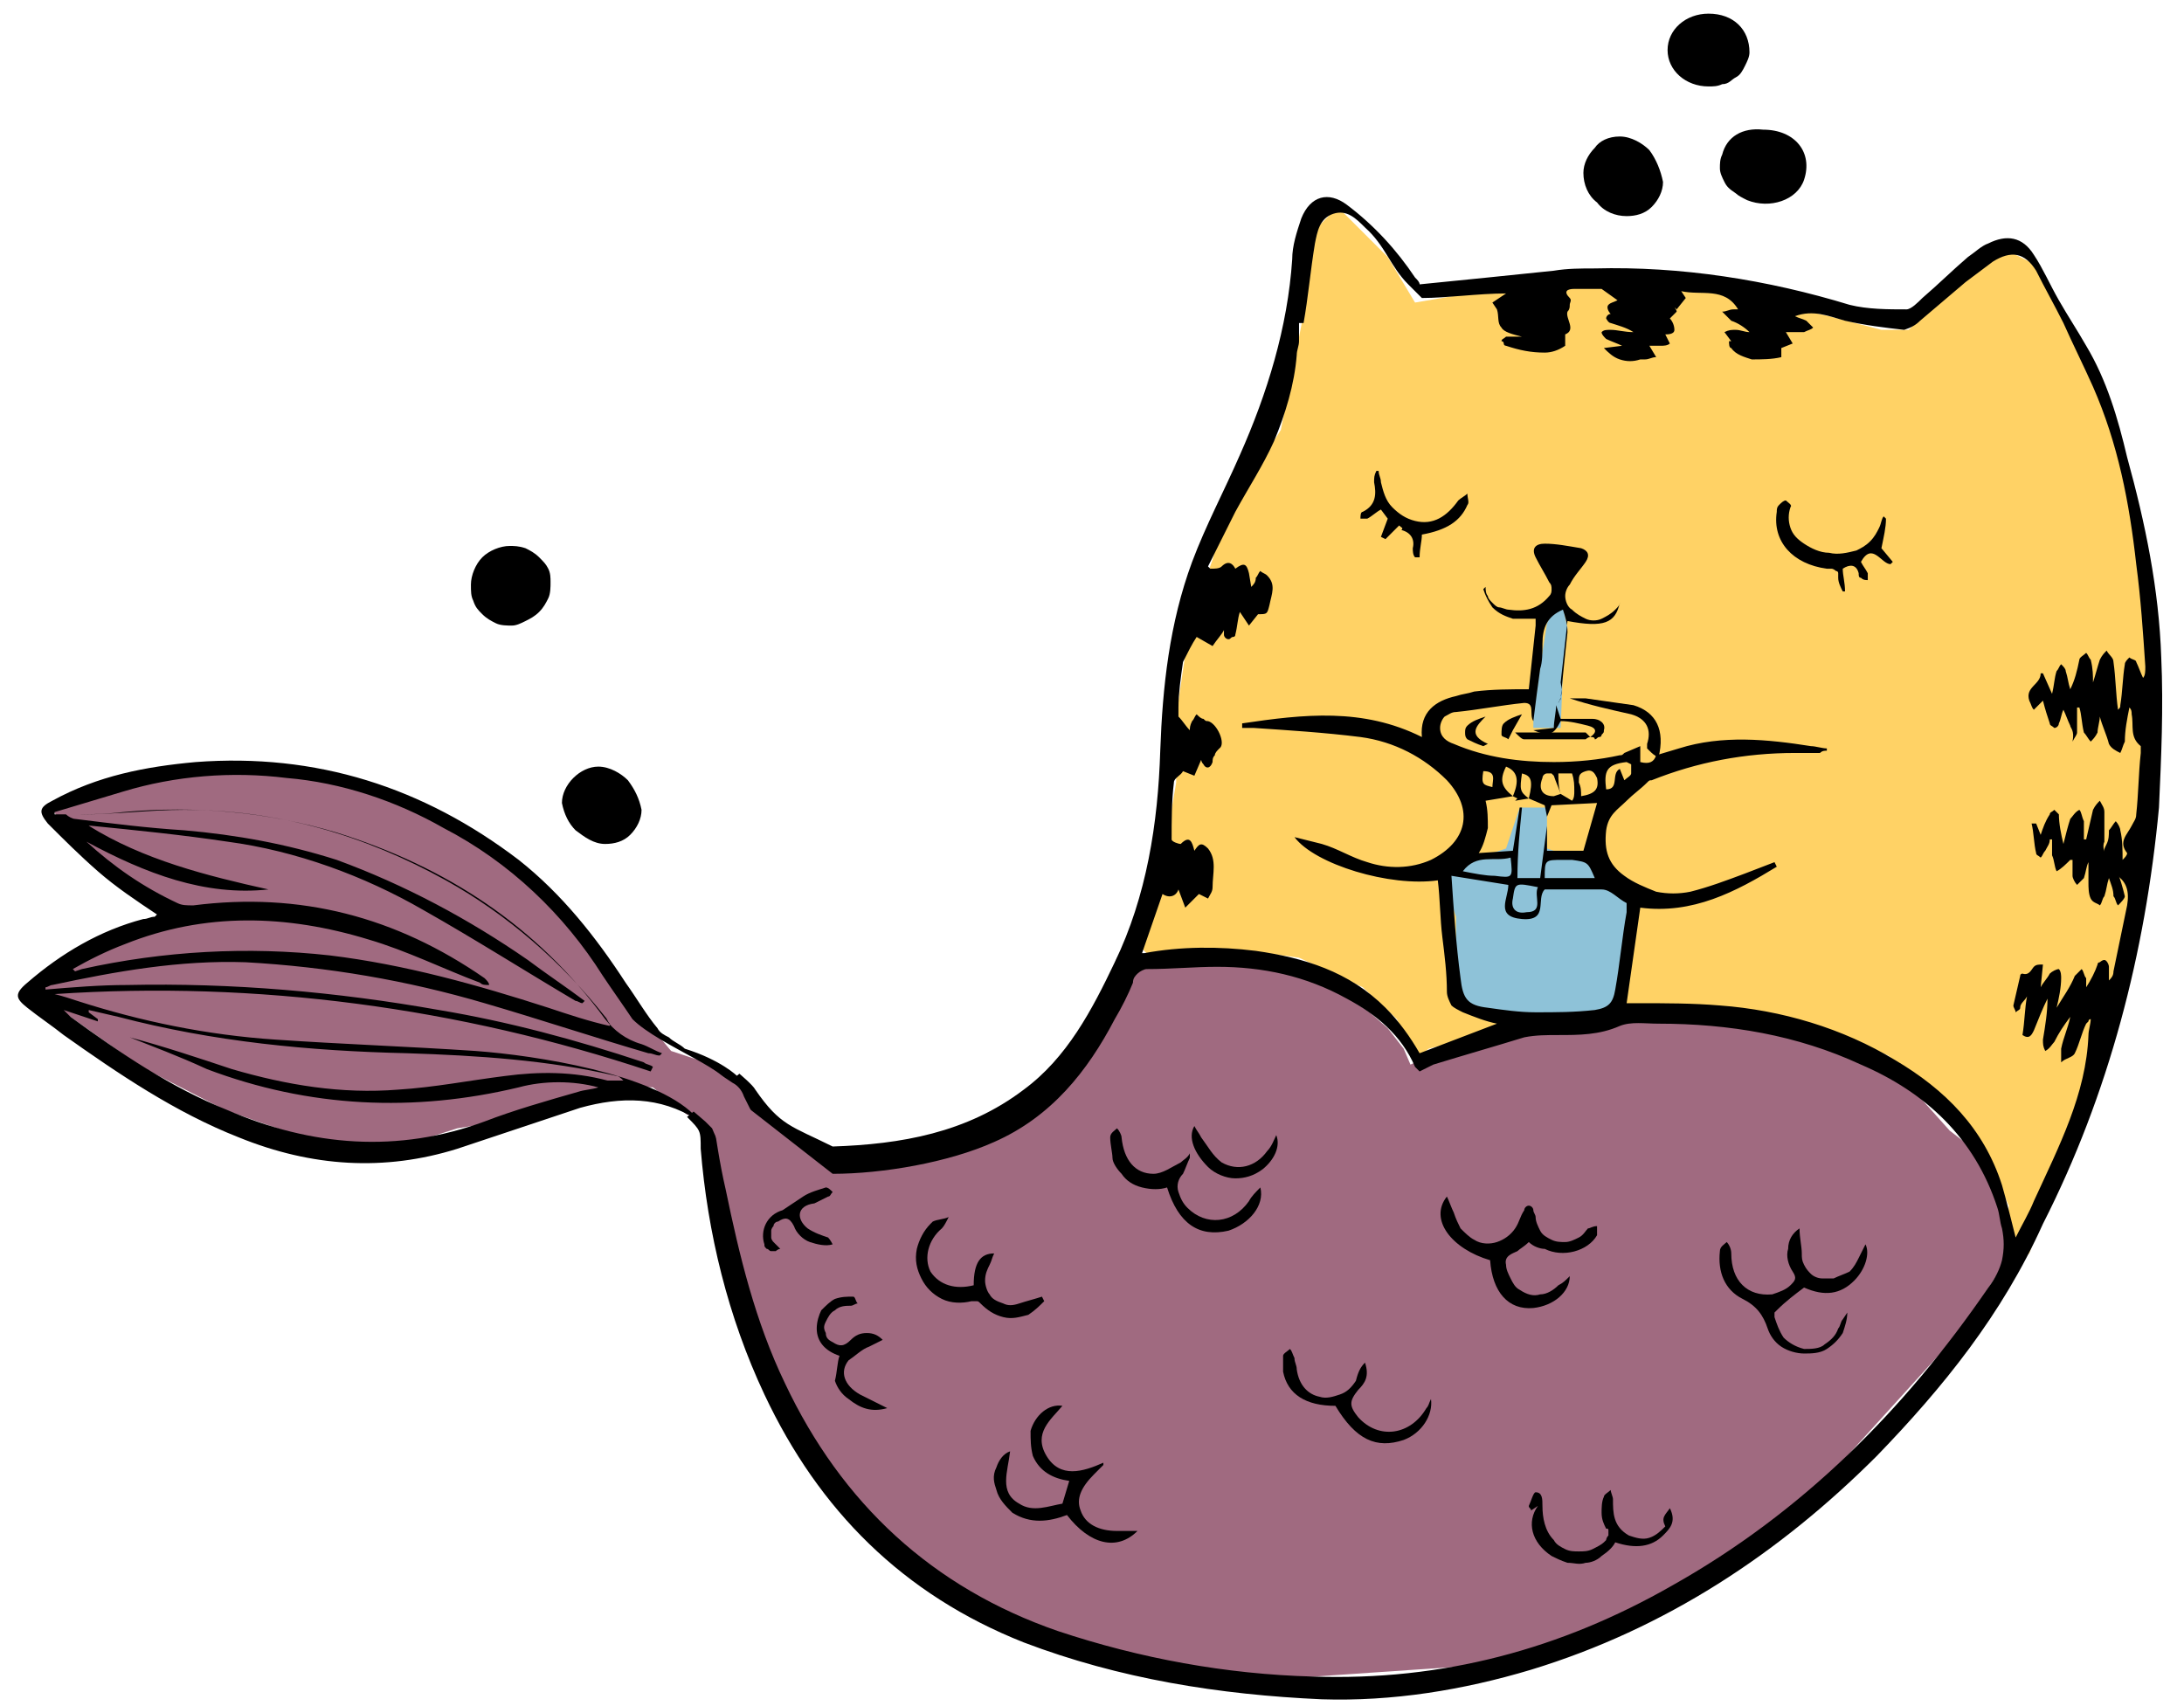 <?xml version="1.0" encoding="utf-8"?>
<!-- Generator: Adobe Illustrator 25.0.0, SVG Export Plug-In . SVG Version: 6.00 Build 0)  -->
<svg version="1.1" xmlns="http://www.w3.org/2000/svg" xmlns:xlink="http://www.w3.org/1999/xlink" x="0px" y="0px"
	 viewBox="0 0 96 75" style="enable-background:new 0 0 96 75;" xml:space="preserve">
<style type="text/css">
	.st0{fill:#FFFFFF;}
	.st1{fill:#A06A80;}
	.st2{fill:#FFD265;}
	.st3{fill:#8EC2D8;}
	.st4{display:none;}
	.st5{display:inline;fill:#A06A80;}
	.st6{display:inline;fill:#FFD265;}
	.st7{display:inline;fill:#8EC2D8;}
	.st8{display:inline;}
</style>
<g id="Capa_1">
	<rect x="0" class="st0" width="96.1" height="75"/>
	<path class="st1" d="M31.9,47.2l0.6,0.6l1.2,1.2l1.8,1.2l0.9,0.7h1.8H41l2.3-1.2l2.3-1.8l2.3-2.9l1.2-2.9h2.9h3.5l2.9,1.2l1.8,1.2
		l0.8,0.7l0.7,0.9l0.3,0.7l1.2-0.6l3.5-1.2h2.3l1.8-0.6h2.3l2.7,0.6l2.6,0l2.8,1.5l1.9,0.3l2.6,2.9l0.9,0.7l1.2,2.3l0.6,2.4
		l-2.3,3.5l-5.9,6.5l-5.3,4.1L70.4,72l-5.3,1.2l-8.8,0.6L51,73.2l-5.9-1.8l-5.3-2.9l-3.5-3.5L34,60.8l-1.8-5.9l-1.2-4.7L30.8,49"/>
	<path class="st1" d="M35.4,50.4L30.2,49l-1.5-1.2l-2.1-0.1l-4,1.5l-2.5,0.4l-2.8,0.9l-3.4-0.3l-4-1.4l-3.7-1.9l-2.4-1.7l-2.4-1.7
		l1.5-1.1l3.5-1.9L8,40.3l-1-0.7l-3.3-2.4l-1.6-1.8l1.2-0.6l3.6-1l2.9-0.1l3.4,0.3l3.1,0.7l2.7,0.8l2.9,1.8l2.3,2.4l3.2,3.8l1.1,1.5
		l1,1.2l1.8,0.6l1.2,1.2l1.2,1.2l1.8,1.2"/>
	<path d="M30.6,49.2c-1.6-1-3.3-1-5.1-0.5c-1.8,0.6-3.6,1.2-5.4,1.8c-3.2,1-6.4,0.8-9.6-0.5c-2.8-1.1-5.3-2.8-7.7-4.5
		c-0.5-0.4-1.1-0.8-1.6-1.2c-0.5-0.4-0.6-0.6,0-1.1c1.5-1.3,3.2-2.3,5.1-2.8c0.2,0,0.3-0.1,0.5-0.1c0,0,0,0,0.1-0.1
		c-0.9-0.6-1.8-1.2-2.6-1.9c-0.8-0.7-1.5-1.4-2.2-2.1c-0.4-0.5-0.4-0.7,0.2-1c2-1.1,4.1-1.5,6.3-1.7c5.3-0.4,10,1.1,14.2,4.3
		c1.9,1.5,3.4,3.4,4.7,5.4c0.5,0.7,0.9,1.4,1.4,2c0.1,0.2,0.3,0.3,0.5,0.4c0.2,0.2,0.5,0.3,0.7,0.5c1.6,0.5,2.3,1.2,2.3,1.2
		L30.6,49.2z M31.9,47.8c0.6-0.6-2.9-1.8-4.1-3c-0.4-0.6-0.9-1.3-1.3-1.9c-1.7-2.7-4.1-5-7-6.5c-2.1-1.2-4.5-2-6.9-2.2
		c-2.4-0.3-4.9-0.1-7.2,0.6c-1,0.3-2,0.6-3,0.9l0,0.1c0.2,0,0.4,0,0.5,0c0.8,0,1.7,0,2.5-0.1c3.2-0.3,6.4,0,9.4,0.9
		c4.8,1.5,8.8,4.1,11.8,8.2c0.4,0.5,0.9,0.9,1.6,1.1c0.3,0.1,0.6,0.3,0.9,0.4l-0.1,0.1c-0.2,0-0.3-0.1-0.5-0.1
		c-2.4-0.7-4.8-1.5-7.2-2.2c-3.4-1-6.9-1.6-10.5-1.8c-2.9-0.1-5.7,0.4-8.5,1c-0.1,0-0.2,0.1-0.3,0.1l0,0.1c1.2-0.1,2.4-0.2,3.6-0.2
		c4.6-0.1,9.2,0.3,13.7,1.1c3,0.5,6,1.3,9,2.3c0.1,0.1,0.3,0.1,0.4,0.2l-0.1,0.2c-8.4-2.8-17.3-4-26.2-3.4c0.4,0.1,0.7,0.2,1,0.3
		c2.8,0.9,5.7,1.5,8.7,1.7c2.9,0.2,5.8,0.3,8.8,0.5c2.7,0.2,7.8,1,9.6,2.8L31.9,47.8z M21.5,43.3L21.5,43.3c-0.2,0-0.3,0-0.4-0.1
		c-1.6-0.6-3.2-1.4-4.9-1.9c-3.6-1.1-7.2-1.2-10.7,0.2c-0.8,0.3-1.6,0.7-2.3,1.1l0.1,0.1l0.3-0.1c3.6-0.8,7.3-1,10.9-0.6
		c3.3,0.4,6.5,1.3,9.6,2.3c0.9,0.3,1.8,0.6,2.7,0.8c0-0.1,0-0.1,0-0.1c-0.1-0.1-0.1-0.2-0.2-0.3c-1.9-2.4-4.3-4.5-7-6
		c-3.6-2-7.4-3.1-11.5-3.1c-1.5,0-3,0.2-4.5,0.2c-0.2,0-0.5,0-0.7,0c0.1,0.1,0.3,0.2,0.4,0.2c1.6,0.2,3.2,0.4,4.8,0.5
		c2.3,0.2,4.5,0.6,6.7,1.3c3,1.1,5.8,2.6,8.4,4.4c0.8,0.6,1.7,1.2,2.5,1.8l-0.1,0.1c-0.1,0-0.2-0.1-0.3-0.1c-2.2-1.3-4.4-2.7-6.7-4
		c-2.6-1.5-5.6-2.6-8.6-3c-2-0.3-4-0.5-6-0.7c0,0-0.1,0-0.1,0c2.4,1.5,5.2,2.2,7.9,2.8C9,39.4,6.4,38.4,3.8,37c1.2,1.1,2.5,2,4,2.7
		c0.2,0.1,0.4,0.1,0.7,0.1c4.7-0.6,8.9,0.5,12.8,3.2C21.4,43.1,21.5,43.2,21.5,43.3z M5.7,45.6L5.7,45.6c1.5,0.4,3,0.9,4.5,1.4
		c2.4,0.7,4.8,1.1,7.3,0.9c1.6-0.1,3.1-0.4,4.7-0.6c1.5-0.2,3-0.2,4.5,0.2c0.2,0,0.5,0,0.7,0c-0.1-0.1-0.2-0.2-0.3-0.2
		c-3-0.7-6.1-0.9-9.2-1c-4.3-0.1-8.5-0.5-12.7-1.6c-0.4-0.1-0.9-0.2-1.3-0.3l0,0.1l0.4,0.3l0,0.1l-1.5-0.5c0.2,0.2,0.2,0.2,0.3,0.3
		c2.2,1.6,4.4,3.1,6.9,4.1c3.7,1.6,7.5,1.9,11.3,0.5c1.3-0.5,2.7-0.9,4.1-1.3c0.3-0.1,0.6-0.1,0.9-0.2c-1.1-0.3-2.4-0.3-3.5,0
		c-4.6,1.1-9.2,0.9-13.7-0.8C7.8,46.4,6.7,46,5.7,45.6z"/>
	<path class="st2" d="M49.9,41.4l1.2-3.5l0.6-3.5v-2.9l0.6-4.1l1-2.8l0.4-1.6l2.6-4.1l1-5.1l0.3-3.5l0.6-0.6l0.6-0.6l0.8,0.8
		l1.4,1.4l1.2,2l3.5-0.6l3.5-0.6l5.9,0.6l5.3,1.2l2.3,0.6h1.2l1.8-1.8l2.3-1.8l1.2,0.6l0.6,0.6l0.6,1.2l2.3,4.7l1.8,8.8l-0.2,8.5
		l-0.4,3.9l-0.6,4.7l-1.8,4.7l-2.3,6.5l-1.1,0.8l0.2-2.9l-1.5-3.3L83,46.4l-3.7-1.5L74,44.2l-2.4,0.1l-3.3,0.5l-3.2,0.7l-2.3,0.6
		l-0.6,0.5l-0.8-1.8l-1.5-1.4l-2.8-1.3l-2.2-0.3L51.7,42h-1.2L49.9,41.4z"/>
	<path class="st3" d="M63.4,38.5l0.6,1.8v2.9l0.6,1.2l1.8,0.6h2.3l1.8-0.4l0.5-0.2l0.6-2.4v-2.3L71,39.1l-1.2-1.2l-1.8-0.6v-1.8
		h-1.2l-0.6,1.8l-1.8,0.6L63.4,38.5z"/>
	<path class="st3" d="M68.6,26.2l-0.6,1.2l-0.3,1.9l-0.3,2.2V32h1.2l0.1-2.5l0.2-1.9L68.6,26.2z"/>
	<path d="M32.5,47.2c0,0,0.6,0.5,0.7,0.7c1.1,1.6,1.6,1.6,3.4,2.5c3-0.1,5.9-0.6,8.4-2.5c1.9-1.4,3-3.5,4-5.6c1.4-2.9,1.9-6.1,2-9.3
		c0.1-2.8,0.4-5.6,1.4-8.3c0.6-1.6,1.4-3.1,2.1-4.7c1.2-2.7,2.1-5.6,2.3-8.6c0-0.6,0.2-1.2,0.4-1.8c0.4-1,1.2-1.2,2-0.6
		c1.2,0.9,2.2,2,3,3.2c0.1,0.1,0.2,0.2,0.2,0.3c2-0.2,4-0.4,5.9-0.6c0.6-0.1,1.2-0.1,1.8-0.1c3.8-0.1,7.6,0.5,11.2,1.6
		c0.8,0.2,1.7,0.2,2.5,0.2c0.2,0,0.5-0.3,0.7-0.5c0.7-0.6,1.3-1.2,2-1.8c0.3-0.2,0.6-0.5,0.9-0.6c0.8-0.4,1.5-0.3,2,0.5
		c0.4,0.6,0.7,1.3,1.1,2c0.4,0.7,0.8,1.3,1.2,2c0.9,1.5,1.4,3.2,1.8,4.9c0.8,2.9,1.4,5.8,1.5,8.8c0.1,2.2,0,4.4-0.1,6.6
		c-0.6,6.4-2.2,12.6-5.1,18.3C88,57.8,85.4,61,82.5,64c-4.3,4.3-9.3,7.6-15.2,9.4c-3,0.9-6.1,1.4-9.2,1.3c-4.5-0.2-8.9-0.9-13.1-2.5
		c-5.3-2.1-9-5.8-11.4-10.9c-1.6-3.4-2.5-7.1-2.8-10.8c0-0.8,0-0.8-0.6-1.4L32.5,47.2z M68.6,34.9l0.5,0.3c0.1-0.1,0.1-0.3,0.1-0.4
		c0-0.3,0-0.5-0.1-0.8h-0.6C68.5,34.3,68.5,34.6,68.6,34.9c-0.1-0.3-0.2-0.5-0.3-0.8c0,0-0.1-0.1-0.1-0.1c-0.1,0-0.1,0-0.2,0
		c-0.1,0-0.2,0.1-0.2,0.2c-0.2,0.5,0,0.8,0.5,0.8L68.6,34.9z M67.2,35.1l-0.6,0.1l0.1-0.1l-0.2-0.1c0.3-0.7,0.2-1.1-0.3-1.3
		c-0.3,0.6-0.2,0.9,0.3,1.3l-1.2,0.2c0.1,0.4,0.1,0.8,0.1,1.2c-0.1,0.4-0.2,0.8-0.4,1.1l1.5-0.1c0.1-0.6,0.2-1.3,0.3-1.9h0.1
		c-0.1,1-0.2,2-0.2,3.1h1c0.1-0.8,0.2-1.5,0.3-2.3H68v1.1h1.6l0.6-2.1l-2,0.1L68,35.9l-0.1-0.5L67.2,35.1c0.2-0.8,0.1-1-0.3-1.1
		C66.8,34.7,66.8,34.8,67.2,35.1L67.2,35.1z M68.5,30.9c0-0.1,0.1-0.1,0.1-0.2c0.1-1,0.2-2,0.3-2.9c0-0.4-0.1-0.7-0.2-1
		c-0.7,0.3-0.9,0.8-0.9,1.5c0,0.4,0,0.8-0.1,1.1c-0.1,0.7-0.2,1.5-0.3,2.3c-0.2-0.3,0.1-0.8-0.4-0.8c-1,0.1-2,0.3-3,0.4
		c-0.2,0-0.3,0.1-0.5,0.2c-0.1,0.1-0.2,0.3-0.2,0.5c0,0.4,0.3,0.6,0.6,0.7c1.4,0.6,2.9,0.8,4.4,0.8c1,0,2-0.1,2.9-0.3
		c0.1,0,0.1,0,0.2-0.1l0.7-0.3v0.7c0.4,0.1,0.6,0,0.7-0.3l1-0.3c1.9-0.6,3.9-0.4,5.8-0.1c0.2,0,0.5,0.1,0.7,0.1v0.1
		c-0.1,0-0.2,0-0.3,0.1c-0.4,0-0.8,0-1.1,0c-2.2,0-4.3,0.4-6.3,1.2c-0.1,0-0.1,0-0.2,0.1c-0.3,0.3-0.6,0.5-0.9,0.8
		c-0.4,0.4-0.8,0.6-0.9,1.3c-0.1,0.9,0.1,1.5,0.8,2c0.4,0.3,0.9,0.5,1.4,0.7c0.5,0.1,1,0.1,1.5,0c0.8-0.2,1.6-0.5,2.4-0.8l1.3-0.5
		l0.1,0.2c-1.8,1.1-3.7,2.1-6,1.8c-0.2,1.4-0.4,2.8-0.6,4.2c0.2,0,0.3,0,0.5,0c1.2,0,2.4,0,3.6,0.1c2.7,0.2,5.4,1,7.7,2.4
		c2.2,1.3,3.9,3,4.7,5.5c0.2,0.7,0.4,1.5,0.6,2.3c0.3-0.6,0.6-1.1,0.8-1.6c1.1-2.4,2.3-4.7,2.4-7.3c0-0.2,0.1-0.5,0.1-0.7
		c0,0-0.1,0-0.1,0.1c0,0-0.1,0.1-0.1,0.1c-0.2,0.4-0.3,0.9-0.5,1.3c-0.1,0.2-0.4,0.2-0.6,0.4c0-0.2,0-0.4,0-0.6
		c0.1-0.5,0.3-0.9,0.4-1.4c-0.3,0.4-0.5,0.7-0.7,1.1c-0.1,0.1-0.2,0.3-0.4,0.4c-0.1-0.2-0.1-0.3-0.1-0.5c0.1-0.6,0.2-1.2,0.2-1.8
		c-0.2,0.4-0.4,0.9-0.6,1.4c-0.1,0.2-0.2,0.4-0.5,0.2c0.1-0.6,0.1-1.2,0.2-1.7c-0.1,0.2-0.3,0.3-0.3,0.5c0,0.1-0.1,0.1-0.2,0.2
		c0-0.1-0.1-0.2-0.1-0.3c0.1-0.4,0.2-0.9,0.3-1.3c0-0.1,0.1-0.1,0.1-0.1c0.3,0.1,0.4-0.2,0.5-0.3c0.1-0.1,0.2-0.1,0.4-0.1l-0.1,1
		c0.1-0.2,0.3-0.4,0.4-0.6c0.1-0.1,0.3-0.2,0.4-0.2c0.1,0.1,0.1,0.3,0.1,0.4c0,0.4-0.1,0.9-0.2,1.3c0.3-0.5,0.6-0.9,0.8-1.4
		c0.1-0.1,0.2-0.2,0.3-0.3c0.1,0.1,0.1,0.3,0.2,0.4c0,0.1,0,0.3,0,0.4c0.2-0.3,0.4-0.7,0.5-1c0-0.1,0.1-0.1,0.1-0.1s0.1-0.1,0.2-0.1
		c0.1,0,0.2,0.2,0.2,0.3c0,0.2,0,0.4,0,0.6c0.1-0.1,0.2-0.2,0.2-0.4c0.2-1,0.4-1.9,0.6-2.9c0.1-0.6,0-1.1-0.6-1.4l0,0
		c-0.2-0.2-0.3-0.4-0.4-0.6c-0.1-0.3,0-0.5,0.1-0.7c0.1-0.2,0.1-0.4,0.1-0.6c0.1-0.1,0.2-0.3,0.3-0.4c0.1,0.1,0.2,0.3,0.2,0.4
		c0.1,0.4,0.1,0.9,0.1,1.3c0.1-0.1,0.2-0.2,0.2-0.3c-0.4-0.5,0-0.8,0.2-1.2c0.1-0.2,0.2-0.3,0.2-0.5c0.1-0.9,0.1-1.8,0.2-2.7
		c0-0.1,0-0.3,0-0.3c-0.5-0.4-0.3-0.9-0.4-1.4c0-0.1,0-0.2-0.1-0.3c-0.1,0.5-0.2,1-0.2,1.5c-0.1,0.2-0.1,0.3-0.2,0.5
		c-0.2-0.1-0.4-0.2-0.5-0.4c-0.1-0.4-0.3-0.8-0.4-1.2c0,0.2-0.1,0.5-0.1,0.7c-0.1,0.2-0.2,0.3-0.3,0.4c-0.1-0.1-0.2-0.3-0.3-0.4
		c-0.1-0.4-0.1-0.8-0.2-1.1h-0.1c0,0.4,0,0.8,0,1.1c0,0.1-0.1,0.2-0.2,0.4C91.2,32.1,91,32,91,31.9c-0.1-0.2-0.2-0.5-0.3-0.7
		c-0.1,0.2-0.1,0.4-0.2,0.6c0,0.1-0.1,0.2-0.2,0.2c-0.1-0.1-0.2-0.1-0.2-0.2c-0.1-0.3-0.2-0.6-0.3-1l-0.1,0.1l-0.3,0.3
		c-0.1-0.1-0.1-0.2-0.2-0.4c-0.2-0.6,0.5-0.7,0.5-1.2l0.1,0l0.4,0.9c0.1-0.4,0.1-0.7,0.2-1c0.1-0.1,0.1-0.2,0.2-0.3
		c0.1,0.1,0.2,0.2,0.2,0.3c0.1,0.3,0.1,0.5,0.2,0.8c0.2-0.4,0.3-0.8,0.4-1.3c0-0.1,0.2-0.2,0.3-0.3c0.1,0.1,0.1,0.2,0.2,0.3
		C92,29.4,92,29.7,92,30c0.1-0.3,0.2-0.7,0.3-1c0.1-0.2,0.2-0.3,0.3-0.4c0.1,0.2,0.3,0.3,0.3,0.5c0.1,0.7,0.1,1.4,0.2,2.1
		c0.1-0.1,0.1-0.1,0.1-0.2c0.1-0.6,0.1-1.2,0.2-1.8c0-0.1,0.1-0.2,0.2-0.3c0.1,0.1,0.3,0.1,0.3,0.2c0.1,0.2,0.2,0.5,0.3,0.7
		c0.1-0.1,0.1-0.3,0.1-0.5c-0.1-1.5-0.2-3-0.4-4.5c-0.3-2.7-0.8-5.3-1.9-7.8c-0.4-0.9-0.9-1.9-1.3-2.8c-0.4-0.8-0.8-1.5-1.2-2.3
		c-0.5-0.8-1.1-0.9-1.9-0.4c-0.4,0.3-0.8,0.6-1.2,0.9c-0.7,0.6-1.3,1.1-2,1.7c-0.2,0.2-0.4,0.3-0.7,0.4c-0.9-0.1-1.7-0.2-2.6-0.4
		c-0.7-0.2-1.4-0.5-2.2-0.2c0.2,0.1,0.3,0.1,0.5,0.2c0.1,0.1,0.2,0.2,0.3,0.3c-0.1,0.1-0.2,0.1-0.4,0.2c-0.3,0-0.5,0-0.8,0l0.3,0.5
		l-0.5,0.2c0,0.2,0,0.3,0,0.4c-0.4,0.1-0.9,0.1-1.3,0.1c-0.3-0.1-0.7-0.2-0.9-0.5C76,15.3,76,15.1,76,15h0.1l-0.3-0.4
		c0.2-0.1,0.3-0.1,0.5-0.1c0.2,0,0.4,0.1,0.6,0.1c-0.2-0.2-0.5-0.4-0.8-0.5c-0.1-0.1-0.3-0.3-0.4-0.4c0.2,0,0.3-0.1,0.5-0.1
		c0,0,0.1,0,0.1,0c0,0,0.1,0,0.1,0c-0.6-1-1.6-0.6-2.5-0.8l0.2,0.3l-0.4,0.5c-0.2-0.2,0,0,0,0.1c-0.1,0.1-0.2,0.2-0.3,0.3
		c0.1,0.1,0.2,0.3,0.2,0.5s-0.3,0.2-0.4,0.2l0.2,0.4c-0.1,0.1-0.3,0.1-0.4,0.1c-0.2,0-0.3,0-0.5,0l0.3,0.5c-0.2,0-0.3,0.1-0.5,0.1
		c-0.1,0-0.2,0-0.2,0c-0.3,0.1-0.6,0.1-0.9,0c-0.3-0.1-0.5-0.3-0.7-0.5l0.8-0.1c-0.2-0.1-0.5-0.2-0.7-0.3c-0.1-0.1-0.2-0.2-0.2-0.3
		c0.1-0.1,0.2-0.1,0.4-0.1c0.3,0,0.6,0.1,1,0.1c-0.3-0.2-0.7-0.3-1-0.4c-0.1,0-0.2-0.2-0.2-0.2c0-0.1,0.1-0.2,0.2-0.2
		c-0.1-0.1-0.2-0.3-0.1-0.4c0.1-0.1,0.2-0.1,0.4-0.2l-0.7-0.5c-0.3,0-0.8,0-1.2,0c-0.3,0-0.5,0.1-0.2,0.4c0.1,0.1,0,0.2,0,0.3
		c0,0.1,0,0.2-0.1,0.3c-0.1,0.3,0.4,0.8-0.1,1c0,0.2,0,0.5,0,0.5c-0.3,0.2-0.6,0.3-0.9,0.3c-0.6,0-1.1-0.1-1.7-0.3
		c0,0-0.1,0-0.1-0.1c0,0,0-0.1-0.1-0.1c0-0.1,0.1-0.1,0.2-0.2c0.2,0,0.4,0,0.7,0c-0.4-0.1-0.8-0.2-0.9-0.4c-0.2-0.2-0.1-0.5-0.2-0.8
		l-0.2-0.3l0.6-0.4c-1.2,0-2.6,0.2-3.7,0.2c-0.2-0.2-0.4-0.4-0.6-0.6c-0.8-0.8-1-1.7-1.9-2.5c-0.4-0.4-0.8-0.8-1.4-0.6
		c-0.6,0.2-0.7,0.8-0.8,1.3c-0.2,1.2-0.3,2.4-0.5,3.5l-0.2,0c0,0.3,0,0.5,0,0.8c0,0.2-0.1,0.4-0.1,0.6c-0.1,1.3-0.5,2.6-1,3.8
		c-0.5,1.1-1.1,2-1.7,3.1c-0.4,0.8-0.8,1.6-1.2,2.4l0.1,0.1c0.2,0,0.4,0,0.5-0.1c0.3-0.3,0.5-0.1,0.6,0.1c0.4-0.3,0.5-0.2,0.6,0.2
		l0.1,0.6c0.1-0.1,0.2-0.2,0.2-0.4c0.1-0.1,0.1-0.2,0.2-0.3c0.1,0.1,0.2,0.1,0.3,0.2c0.4,0.4,0.2,0.8,0.1,1.3
		c-0.1,0.4-0.1,0.4-0.5,0.4l-0.4,0.5l-0.4-0.6c-0.1,0.3-0.1,0.6-0.2,1c0,0.1-0.1,0.1-0.1,0.1c-0.1,0-0.1,0.1-0.2,0.1
		c-0.1,0-0.2-0.1-0.2-0.2c0-0.1,0-0.1,0-0.2c-0.1,0.2-0.3,0.4-0.5,0.7L52.6,28c-0.2,0.3-0.4,0.7-0.6,1.1c-0.1,0.7-0.2,1.4-0.2,2
		c0,0.1,0,0.3,0,0.4c0.2,0.2,0.3,0.4,0.5,0.6c0-0.1,0-0.2,0.1-0.4c0.1-0.1,0.1-0.2,0.2-0.3c0.1,0.1,0.2,0.2,0.3,0.2
		c0.1,0.1,0.1,0.1,0.2,0.1c0.4,0.1,0.8,1,0.5,1.2c-0.1,0.1-0.2,0.2-0.2,0.3c-0.1,0.1-0.1,0.2-0.1,0.3c-0.1,0.3-0.3,0.3-0.4,0.1
		c-0.1-0.1-0.1-0.2-0.1-0.2l-0.3,0.7L52,33.9c-0.1,0.2-0.4,0.3-0.4,0.5c-0.1,0.8-0.1,1.7-0.1,2.5c0,0.1,0.3,0.2,0.4,0.2
		c0.4-0.4,0.5-0.1,0.6,0.3c0.2-0.3,0.3-0.4,0.6-0.1c0.4,0.5,0.2,1.1,0.2,1.7c0,0.2-0.1,0.3-0.2,0.5l-0.4-0.2
		c-0.2,0.2-0.4,0.4-0.6,0.6l-0.3-0.8c-0.1,0.3-0.4,0.4-0.7,0.2l-0.9,2.6c0,0,0.1,0,0.1,0c1.6-0.3,3.3-0.3,4.9-0.1
		c2.1,0.3,4.1,0.9,5.7,2.5c0.6,0.6,1.1,1.3,1.5,2l3.4-1.3c-0.5-0.1-1-0.3-1.5-0.5c-0.2-0.1-0.4-0.2-0.5-0.3
		c-0.1-0.2-0.2-0.4-0.2-0.6c0-0.8-0.1-1.6-0.2-2.4c-0.1-0.8-0.1-1.7-0.2-2.5c-2.1,0.3-5.4-0.7-6.3-1.9c0.4,0.1,0.8,0.2,1.2,0.3
		c0.7,0.2,1.3,0.6,2,0.8c0.9,0.3,1.9,0.3,2.8-0.1c1.6-0.8,1.9-2.2,0.7-3.5c-1-1-2.3-1.7-3.8-1.9c-1.6-0.2-3.2-0.3-4.7-0.4l-0.5,0
		l0-0.2c2.7-0.4,5.3-0.7,7.9,0.6c-0.1-1.1,0.6-1.6,1.5-1.8c0.3-0.1,0.5-0.1,0.8-0.2c0.8-0.1,1.6-0.1,2.4-0.1
		c0.1-0.9,0.2-1.9,0.3-2.8c0-0.1,0-0.2,0-0.3c-0.3,0-0.7,0-1,0c-0.3-0.1-0.6-0.2-0.9-0.5c-0.2-0.3-0.3-0.5-0.4-0.8l0.1-0.1
		c0,0.1,0,0.3,0.1,0.4c0,0.1,0.1,0.2,0.2,0.3c0.1,0.1,0.2,0.2,0.3,0.2s0.3,0.1,0.4,0.1c0.7,0.1,1.3,0,1.8-0.6
		c0.1-0.1,0.1-0.2,0.1-0.3c0-0.1,0-0.2-0.1-0.3c-0.2-0.4-0.4-0.7-0.6-1.1c-0.2-0.4,0-0.6,0.4-0.6c0.5,0,1,0.1,1.6,0.2
		c0.3,0.1,0.4,0.3,0.2,0.6c-0.2,0.3-0.5,0.6-0.7,1c-0.1,0.1-0.2,0.3-0.2,0.5c0,0.2,0.1,0.5,0.3,0.6c0.2,0.2,0.4,0.3,0.6,0.4
		c0.2,0.1,0.5,0.1,0.7,0c0.2-0.1,0.4-0.2,0.6-0.4c0.1-0.1,0.2-0.2,0.2-0.3c-0.2,0.9-0.7,1.1-2.3,0.8c-0.1,0.9-0.2,1.8-0.3,2.7
		C68.7,30.5,68.6,30.7,68.5,30.9L68.5,30.9z M32.5,48.4c0,0.1-1.2,0.5-1.2,0.6c0.2,1.1,0.3,2,0.6,3.3c0.6,2.9,1.3,5.8,2.6,8.5
		c2.5,5.3,6.5,9,12,10.9c3.6,1.2,7.4,1.9,11.2,2c5.7,0.2,10.9-1.2,15.8-4c5.7-3.2,10.2-7.7,13.9-13.1c0.3-0.4,0.5-0.8,0.6-1.2
		c0.1-0.5,0.1-0.9,0-1.4c-0.1-0.3-0.1-0.6-0.2-0.9c-1-3.1-3.2-5.1-6-6.3c-2.8-1.3-5.8-1.8-8.9-1.8c-0.6,0-1.2-0.1-1.7,0.1
		c-0.9,0.4-1.8,0.4-2.7,0.4c-0.5,0-1,0-1.5,0.1c-1.3,0.4-2.7,0.8-4,1.2c-0.2,0.1-0.4,0.2-0.6,0.3c-0.1-0.1-0.1-0.1-0.2-0.2
		c-0.6-1.4-1.7-2.3-3-3c-1.8-1-3.7-1.4-5.7-1.4c-1,0-2,0.1-3.1,0.1c-0.1,0-0.3,0.1-0.4,0.2c-0.1,0.1-0.2,0.2-0.2,0.4
		c-0.2,0.5-0.5,1.1-0.8,1.6c-1.2,2.3-2.8,4.3-5.3,5.4c-2,0.9-4.9,1.4-7.1,1.4L32.5,48.4z M67.9,39.1c-0.4,0.4,0.2,1.4-1,1.3
		c-1.2-0.1-0.6-0.9-0.6-1.5l-2.5-0.4c0.1,1.5,0.2,3,0.4,4.5c0.1,0.9,0.3,1.2,1.2,1.3c0.7,0.1,1.4,0.2,2.1,0.2c0.9,0,1.7,0,2.6-0.1
		c0.6-0.1,0.8-0.3,0.9-0.9c0.2-1.1,0.3-2.3,0.5-3.4c0-0.1,0-0.3,0-0.4c-0.4-0.2-0.7-0.6-1.1-0.6C69.6,39.1,68.8,39.1,67.9,39.1
		L67.9,39.1z M67.9,38.6h2.2c-0.3-0.7-0.3-0.7-1-0.8l-0.4,0C67.9,37.8,67.9,37.8,67.9,38.6L67.9,38.6z M66.4,37.7
		c-0.7,0.2-1.5-0.2-2.1,0.6c0.5,0.1,1,0.2,1.4,0.2C66.5,38.6,66.5,38.6,66.4,37.7L66.4,37.7z M67.6,39c-1-0.2-1-0.2-1.1,0.5
		c-0.1,0.4,0.1,0.7,0.6,0.6C67.9,40.1,67.4,39.4,67.6,39L67.6,39z M69.5,35c0.6-0.1,0.8-0.3,0.7-0.8c-0.1-0.2-0.2-0.4-0.5-0.3
		c-0.3,0.1-0.3,0.2-0.3,0.5C69.5,34.6,69.5,34.8,69.5,35L69.5,35z M70.6,34.7c0.6,0,0.2-0.7,0.6-0.9l0.2,0.5
		c0.1-0.1,0.3-0.2,0.3-0.3c0-0.1,0-0.2,0-0.4c0,0-0.2-0.1-0.2-0.1C70.6,33.6,70.5,33.9,70.6,34.7L70.6,34.7z M65.6,34.6
		c0-0.3,0.2-0.7-0.4-0.7C65.1,34.5,65.2,34.5,65.6,34.6z"/>
	<path d="M93,38.2c0.2,0.4,0.3,0.8,0.4,1.2c0,0.1-0.2,0.3-0.3,0.4c-0.1-0.1-0.1-0.3-0.2-0.4c0-0.3-0.1-0.5-0.2-0.8
		c-0.1,0.3-0.1,0.5-0.2,0.8c-0.1,0.1-0.1,0.3-0.2,0.4c-0.1-0.1-0.3-0.1-0.4-0.3c-0.1-0.2-0.1-0.5-0.1-0.7c0-0.3,0-0.6,0-0.9
		c-0.1,0.2-0.1,0.4-0.2,0.7c-0.1,0.1-0.2,0.2-0.3,0.3c-0.1-0.1-0.2-0.3-0.2-0.4c0-0.2,0-0.5,0-0.7c-0.1,0-0.1,0-0.1,0
		c-0.2,0.2-0.4,0.4-0.6,0.5c-0.1-0.2-0.1-0.5-0.2-0.7c0-0.2,0-0.5,0-0.7l-0.1,0c0,0.2-0.1,0.3-0.2,0.5c-0.1,0.1-0.1,0.2-0.2,0.3
		c-0.1-0.1-0.2-0.1-0.2-0.2c-0.1-0.4-0.1-0.9-0.2-1.3l0.2,0l0.2,0.5c0.1-0.3,0.2-0.6,0.4-0.9c0-0.1,0.1-0.1,0.2-0.2
		c0.1,0.1,0.2,0.2,0.2,0.2c0,0.4,0.1,0.9,0.2,1.3c0.1-0.4,0.2-0.8,0.3-1.1c0.1-0.1,0.2-0.3,0.4-0.4c0.1,0.1,0.1,0.3,0.2,0.5
		c0,0.3,0,0.5,0,0.8l0.1,0c0.1-0.4,0.2-0.9,0.3-1.3c0.1-0.2,0.2-0.3,0.3-0.4c0.1,0.2,0.2,0.3,0.2,0.5c0,0.4,0,0.9,0,1.3
		c-0.1,0.2,0,0.5,0.1,0.7C92.6,37.9,92.8,38.1,93,38.2L93,38.2z"/>
	<path d="M81.2,57.7c0,0.3-0.1,0.6-0.2,0.9c-0.2,0.3-0.4,0.5-0.7,0.7c-0.3,0.2-0.7,0.2-1,0.2c-0.3,0-0.7-0.1-1-0.3
		c-0.3-0.2-0.5-0.5-0.6-0.8c-0.2-0.6-0.5-1-1.1-1.3c-0.8-0.4-1.1-1.2-1-2.1c0-0.2,0.2-0.3,0.3-0.4c0.1,0.1,0.2,0.3,0.2,0.5
		c0,1.2,0.7,1.9,1.8,1.8c0.3-0.1,0.6-0.2,0.8-0.4c0.2-0.2,0.3-0.3,0.1-0.6c-0.2-0.3-0.3-0.7-0.2-1c0-0.4,0.2-0.7,0.5-0.9
		c0,0.4,0.1,0.8,0.1,1.1c0,0.2,0,0.3,0.1,0.5c0.1,0.2,0.2,0.3,0.3,0.4c0.1,0.1,0.3,0.2,0.5,0.2c0.2,0,0.4,0,0.5,0
		c0.2-0.1,0.5-0.2,0.7-0.3c0.2-0.2,0.3-0.4,0.4-0.6c0.1-0.2,0.2-0.4,0.3-0.6c0.2,0.4,0,1.1-0.5,1.6c-0.6,0.6-1.3,0.7-2.2,0.3
		c-0.4,0.3-0.8,0.6-1.2,1c0,0-0.1,0.1-0.1,0.1c0,0.1,0,0.1,0,0.2c0.1,0.3,0.2,0.6,0.4,0.9c0.2,0.2,0.5,0.4,0.9,0.5
		c0.3,0,0.7,0,0.9-0.2c0.3-0.2,0.5-0.4,0.6-0.7c0.1-0.1,0.1-0.3,0.2-0.4L81.2,57.7z"/>
	<path d="M67.2,54.6c-0.2,0.2-0.4,0.3-0.5,0.4c-0.2,0.1-0.6,0.2-0.5,0.6c0,0.2,0.1,0.4,0.2,0.6c0.1,0.2,0.2,0.4,0.4,0.5
		c0.3,0.2,0.6,0.3,0.9,0.2c0.3,0,0.6-0.2,0.8-0.4c0.2-0.1,0.3-0.2,0.5-0.4c0,0.7-0.7,1.3-1.6,1.4c-1.1,0.1-1.8-0.7-1.9-2.1
		c-1.7-0.5-2.7-1.8-1.9-2.8c0.1,0.2,0.2,0.5,0.3,0.7c0.1,0.3,0.2,0.5,0.3,0.7c0.2,0.2,0.4,0.4,0.6,0.5c0.3,0.2,0.7,0.2,1,0.1
		c0.3-0.1,0.6-0.3,0.8-0.6c0.2-0.3,0.2-0.5,0.4-0.8c0-0.1,0.1-0.2,0.2-0.2c0.1,0,0.2,0.1,0.2,0.2c0,0.1,0.1,0.2,0.1,0.3
		c0,0.2,0.1,0.4,0.2,0.6c0.1,0.2,0.3,0.3,0.5,0.4c0.2,0.1,0.4,0.1,0.6,0.1c0.2,0,0.4-0.1,0.6-0.2c0.2-0.1,0.3-0.3,0.4-0.4
		c0.1,0,0.2-0.1,0.4-0.1c0,0.1,0,0.3,0,0.4c-0.4,0.7-1.5,1-2.3,0.6C67.7,54.9,67.4,54.8,67.2,54.6z"/>
	<path d="M48.5,64.4c-0.1,0.1-0.3,0.3-0.4,0.4c-0.6,0.6-0.8,1.1-0.6,1.6c0.2,0.6,0.8,0.9,1.6,0.9c0.3,0,0.6,0,0.9,0
		c-0.9,0.9-2.1,0.6-3.1-0.7c-0.8,0.3-1.6,0.4-2.4-0.1c-0.3-0.3-0.6-0.6-0.7-1c-0.1-0.3-0.2-0.6,0-1c0.1-0.3,0.3-0.6,0.6-0.7
		c-0.1,0.9-0.5,1.8,0.4,2.3c0.6,0.4,1.3,0.1,1.9,0l0.3-1c-0.7-0.1-1.3-0.4-1.6-1.1c-0.1-0.4-0.1-0.7-0.1-1.1
		c0.2-0.7,0.8-1.2,1.4-1.1C46.2,62.4,45.4,63,46,64c0.6,1,1.6,0.7,2.5,0.3L48.5,64.4z"/>
	<path d="M52.3,50.9c-0.1,0.2-0.2,0.5-0.3,0.7c-0.2,0.2-0.3,0.5-0.2,0.8s0.2,0.5,0.4,0.7c0.8,0.8,2,0.7,2.7-0.3
		c0.1-0.2,0.3-0.4,0.5-0.6c0.2,0.8-0.5,1.6-1.4,1.9c-1.3,0.3-2.2-0.3-2.7-1.9c-0.3,0.1-0.7,0.1-1.1,0c-0.4-0.1-0.7-0.3-0.9-0.6
		c-0.2-0.2-0.4-0.5-0.4-0.7s-0.1-0.6-0.1-0.9c0-0.2,0.2-0.3,0.3-0.4c0.1,0.1,0.2,0.3,0.2,0.4c0.1,1,0.6,1.6,1.4,1.6
		c0.4,0,0.8-0.3,1.2-0.5c0.1-0.1,0.3-0.2,0.4-0.4L52.3,50.9z"/>
	<path d="M73.4,66.3c0.3,0.6,0,0.9-0.3,1.2c-0.5,0.5-1.2,0.6-2.1,0.3c-0.1,0.2-0.3,0.4-0.6,0.6c-0.2,0.2-0.5,0.3-0.7,0.3
		c-0.3,0.1-0.5,0-0.8,0c-0.3-0.1-0.5-0.2-0.7-0.3c-0.9-0.6-1.1-1.5-0.6-2.2l-0.3,0.2c0-0.1-0.1-0.1-0.1-0.2c0.1-0.2,0.2-0.6,0.3-0.6
		c0.3,0,0.3,0.3,0.3,0.6c0,0.5,0.1,1.1,0.5,1.5c0.1,0.2,0.3,0.3,0.5,0.4c0.2,0.1,0.4,0.1,0.6,0.1c0.2,0,0.4,0,0.6-0.1
		s0.4-0.2,0.5-0.3c0,0,0.1-0.1,0.1-0.1c0,0,0-0.1,0.1-0.2c0-0.1,0-0.1,0-0.2c0-0.1,0-0.1-0.1-0.1c-0.1-0.2-0.2-0.4-0.2-0.7
		c0-0.2,0-0.5,0.1-0.7c0-0.1,0.2-0.2,0.3-0.3c0,0.1,0.1,0.3,0.1,0.4c0,0.6,0,1.2,0.7,1.6c0.3,0.1,0.6,0.2,0.9,0.1
		c0.3-0.1,0.5-0.3,0.7-0.5C73,66.7,73.2,66.6,73.4,66.3z"/>
	<path d="M42.8,56.5c0-1,0.3-1.4,0.9-1.4c-0.1,0.2-0.1,0.3-0.2,0.5c-0.1,0.2-0.2,0.4-0.2,0.7c0,0.2,0.1,0.5,0.2,0.6
		c0.1,0.2,0.3,0.3,0.6,0.4c0.2,0.1,0.4,0.1,0.7,0c0.3-0.1,0.7-0.2,1-0.3l0.1,0.2c-0.2,0.2-0.4,0.4-0.7,0.6c-0.4,0.1-0.7,0.2-1.1,0.1
		c-0.4-0.1-0.7-0.3-1-0.6c-0.1-0.1-0.1-0.1-0.2-0.1s-0.2,0-0.2,0c-0.4,0.1-0.9,0.1-1.3-0.1c-0.4-0.2-0.7-0.5-0.9-0.9
		c-0.2-0.4-0.3-0.8-0.2-1.3c0.1-0.4,0.3-0.8,0.6-1.1c0,0,0.1-0.1,0.1-0.1c0.2-0.1,0.5-0.1,0.7-0.2c-0.1,0.2-0.2,0.4-0.3,0.5
		c-0.6,0.5-0.8,1.3-0.5,1.9C41.3,56.5,42,56.7,42.8,56.5z"/>
	<path d="M60,59.9c0.2,0.6,0,0.9-0.3,1.2c-0.4,0.5-0.4,0.7,0,1.2c0.9,1,2.3,0.8,3-0.4c0.1-0.1,0.1-0.2,0.2-0.4
		c0.1,0.7-0.4,1.5-1.2,1.8c-1.2,0.4-2.1,0-3-1.5c-1.3,0-2.1-0.5-2.3-1.5c0-0.2,0-0.5,0-0.7c0-0.1,0.2-0.2,0.3-0.3
		c0.1,0.1,0.1,0.2,0.2,0.4c0,0.2,0.1,0.3,0.1,0.5c0.1,0.7,0.5,1.1,1,1.2c0.3,0.1,0.6,0,0.9-0.1c0.3-0.1,0.5-0.3,0.7-0.6
		C59.7,60.3,59.8,60.1,60,59.9z"/>
	<path d="M36.9,59.6c-0.6-0.2-1-0.6-1-1.2c0-0.3,0.1-0.6,0.2-0.8c0.2-0.2,0.4-0.4,0.6-0.5c0.3-0.1,0.5-0.1,0.8-0.1
		c0.1,0,0.1,0.2,0.2,0.3c-0.1,0-0.2,0.1-0.3,0.1c-0.2,0-0.5,0-0.7,0.2c-0.2,0.1-0.3,0.3-0.4,0.5c-0.1,0.2-0.1,0.3,0,0.5
		c0,0.2,0.1,0.3,0.3,0.4c0.3,0.2,0.5,0.2,0.8-0.1c0.2-0.2,0.4-0.3,0.7-0.3c0.3,0,0.5,0.1,0.7,0.3c-0.2,0.1-0.4,0.2-0.6,0.3
		c-0.3,0.1-0.6,0.4-0.9,0.6c-0.4,0.5-0.2,1.1,0.5,1.5c0.4,0.2,0.8,0.4,1.2,0.6c-0.7,0.2-1.2,0-1.7-0.4c-0.3-0.2-0.5-0.5-0.6-0.8
		C36.8,60.3,36.8,59.9,36.9,59.6z"/>
	<path d="M36.6,54.7c-0.3,0.1-0.7,0-1-0.1c-0.3-0.1-0.6-0.4-0.7-0.7c-0.2-0.4-0.4-0.4-0.7-0.2c-0.1,0-0.2,0.1-0.2,0.2
		c-0.1,0.1-0.1,0.2-0.1,0.2c0,0.1,0,0.2,0,0.3c0,0.1,0.1,0.2,0.1,0.2c0.1,0.1,0.2,0.2,0.3,0.3c-0.1,0-0.2,0.1-0.2,0.1
		c-0.1,0-0.2,0-0.2,0c-0.1,0-0.1-0.1-0.2-0.1c-0.1-0.1-0.1-0.1-0.1-0.2c-0.2-0.6,0.1-1.3,0.8-1.5c0.3-0.2,0.6-0.4,0.9-0.6
		c0.3-0.2,0.7-0.3,1-0.4c0.1,0,0.2,0.1,0.3,0.2c-0.1,0.1-0.1,0.2-0.2,0.2c-0.2,0.1-0.4,0.2-0.6,0.3C35,53,35,53.6,35.5,54
		c0.3,0.2,0.6,0.3,0.9,0.4C36.4,54.4,36.5,54.5,36.6,54.7z"/>
	<path d="M52.5,49.5c0.1,0.2,0.2,0.3,0.3,0.5c0.3,0.4,0.5,0.8,0.9,1.1c0.7,0.4,1.5,0.2,2-0.5c0.2-0.2,0.3-0.5,0.4-0.7
		c0.2,0.5-0.1,1.1-0.6,1.5c-0.4,0.3-0.8,0.4-1.2,0.4c-0.4,0-0.9-0.2-1.2-0.5C52.5,50.7,52.2,50,52.5,49.5z"/>
	<path d="M82.9,22.8c0,0.4-0.1,0.8-0.2,1.3l0.5,0.6l-0.1,0.1c-0.4,0-0.8-1-1.3-0.1c0.1,0.2,0.2,0.3,0.3,0.5c0,0.1,0,0.2,0,0.3
		c-0.1,0-0.2,0-0.3-0.1c-0.1,0-0.1-0.1-0.1-0.2c-0.1-0.4-0.4-0.4-0.7-0.2c0,0.3,0.1,0.6,0.1,1L81,26c-0.1-0.2-0.2-0.4-0.2-0.6
		c0-0.1,0-0.1,0-0.2c0-0.1-0.1-0.1-0.1-0.1c0,0-0.1-0.1-0.2-0.1c-0.1,0-0.1,0-0.2,0c-1.5-0.2-2.4-1.2-2.2-2.5c0-0.1,0-0.2,0.1-0.3
		c0.1-0.1,0.2-0.2,0.3-0.2c0.1,0.1,0.3,0.2,0.2,0.3c-0.1,0.3-0.1,0.6,0,0.9c0.1,0.3,0.3,0.5,0.6,0.7c0.3,0.2,0.7,0.4,1.1,0.4
		c0.4,0.1,0.8,0,1.2-0.1c0.2-0.1,0.4-0.2,0.6-0.4c0.2-0.2,0.3-0.4,0.4-0.6c0.1-0.2,0.1-0.4,0.2-0.5L82.9,22.8z"/>
	<path d="M61.5,23.1l-0.6,0.6l-0.2-0.1l0.3-0.8l-0.3-0.4c-0.2,0.1-0.4,0.3-0.6,0.4c-0.1,0-0.2,0-0.3,0c0-0.1,0-0.3,0.1-0.3
		c0.6-0.3,0.6-0.8,0.5-1.3c0-0.2,0-0.3,0.1-0.5h0.1c0,0.2,0.1,0.3,0.1,0.5c0.1,0.4,0.2,0.8,0.5,1.1c0.3,0.3,0.6,0.5,1,0.6
		c0.8,0.2,1.4-0.2,1.9-0.9c0.1-0.1,0.3-0.2,0.4-0.3c0,0.2,0.1,0.4,0,0.5c-0.3,0.7-0.9,1.1-2,1.3c0,0.3-0.1,0.6-0.1,1h-0.2
		c-0.1-0.1-0.1-0.3-0.1-0.4c0.1-0.4-0.1-0.7-0.5-0.8C61.7,23.2,61.6,23.2,61.5,23.1z"/>
	<path d="M72.9,33.3c-0.2-0.1-0.3-0.2-0.4-0.3c0,0-0.1-0.1-0.1-0.1c0-0.1,0-0.1,0-0.2c0.2-0.6,0-1.1-0.7-1.3
		c-0.9-0.2-1.8-0.4-2.7-0.7c0.2,0,0.4,0,0.7,0c0.7,0.1,1.4,0.2,2.1,0.3C72.8,31.3,73.2,32.1,72.9,33.3L72.9,33.3z"/>
	<path d="M69.9,32.4c0.3-0.2,0.3-0.4-0.1-0.5c-0.4-0.1-0.8-0.2-1.2-0.2c-0.3,0.6-0.5,0.7-1.2,0.4l0.9-0.1c0-0.3,0.1-0.7,0.1-1
		l0.2,0.6c0.4,0,0.9,0,1.4,0c0.3,0,0.6,0.2,0.5,0.5c0,0.1,0,0.1-0.1,0.2c0,0.1-0.1,0.1-0.1,0.1c-0.1,0-0.1,0.1-0.2,0.1
		C70.1,32.4,70,32.4,69.9,32.4L69.9,32.4z"/>
	<path d="M69.9,32.4L69.9,32.4c-0.1,0-0.2,0.1-0.2,0.1c-0.9,0-1.8,0-2.7,0c-0.1,0-0.2-0.1-0.4-0.3c1.1,0,2.1,0,3.1,0
		C69.8,32.3,69.9,32.4,69.9,32.4z"/>
	<path d="M65.2,32.8c-0.3-0.1-0.5-0.2-0.7-0.3c-0.1-0.1-0.1-0.2-0.1-0.3s0-0.2,0.1-0.3c0.2-0.2,0.5-0.3,0.8-0.4
		c-0.4,0.4-0.8,0.8,0.1,1.2L65.2,32.8z"/>
	<path d="M66.9,31.4l-0.4,0.7l-0.2,0.4c-0.1-0.1-0.3-0.1-0.3-0.2c0-0.2,0-0.4,0.1-0.5C66.3,31.6,66.6,31.5,66.9,31.4z"/>
	<path class="st1" d="M31.3,47l0.9,0.6c0.2,0.1,0.4,0.3,0.5,0.6l0.4,0.8l-1.2,1.8c-0.1,0-0.6-1.2-0.6-1.2l-0.3-0.3l-0.7-0.6L31.3,47
		z"/>
	<path d="M77.5,5.7c1.4,0,2.2,1,1.8,2.2c-0.3,0.9-1.5,1.3-2.5,0.9c-0.2-0.1-0.4-0.2-0.5-0.3C76,8.3,75.9,8.2,75.8,8
		c-0.1-0.2-0.2-0.4-0.2-0.6c0-0.2,0-0.4,0.1-0.6C75.9,6,76.6,5.6,77.5,5.7z"/>
	<path d="M69.6,7.6c0-0.4,0.2-0.8,0.5-1.1C70.3,6.2,70.7,6,71.2,6c0.5,0,1,0.3,1.3,0.6C72.8,7,73,7.5,73.1,8c0,0.4-0.2,0.8-0.5,1.1
		c-0.3,0.3-0.7,0.4-1.1,0.4c-0.5,0-1-0.2-1.3-0.6C69.8,8.6,69.6,8.1,69.6,7.6z"/>
	<path d="M24.7,35.3c0-0.4,0.2-0.8,0.5-1.1c0.3-0.3,0.7-0.5,1.1-0.5c0.5,0,1,0.3,1.3,0.6c0.3,0.4,0.5,0.8,0.6,1.3
		c0,0.4-0.2,0.8-0.5,1.1c-0.3,0.3-0.7,0.4-1.1,0.4c-0.5,0-0.9-0.3-1.3-0.6C25,36.2,24.8,35.8,24.7,35.3z"/>
	<path d="M22.5,27.5c-0.2,0-0.5,0-0.7-0.1c-0.2-0.1-0.4-0.2-0.6-0.4c-0.2-0.2-0.3-0.3-0.4-0.6c-0.1-0.2-0.1-0.4-0.1-0.7
		c0-0.4,0.2-0.9,0.5-1.2c0.3-0.3,0.8-0.5,1.2-0.5c0.2,0,0.4,0,0.7,0.1c0.2,0.1,0.4,0.2,0.6,0.4c0.2,0.2,0.3,0.3,0.4,0.5
		c0.1,0.2,0.1,0.4,0.1,0.6c0,0.2,0,0.5-0.1,0.7c-0.1,0.2-0.2,0.4-0.4,0.6c-0.2,0.2-0.4,0.3-0.6,0.4C22.9,27.4,22.7,27.5,22.5,27.5z"
		/>
	<path d="M75.1,0.6c1.1,0,1.8,0.7,1.8,1.7c0,0.2-0.1,0.4-0.2,0.6s-0.2,0.4-0.4,0.5c-0.2,0.1-0.3,0.3-0.6,0.3
		c-0.2,0.1-0.4,0.1-0.6,0.1c-1,0-1.8-0.7-1.8-1.6C73.3,1.3,74.1,0.6,75.1,0.6z"/>
</g>
<g id="Capa_2" class="st4">
	<path class="st5" d="M49.1,41.7h3h3.6l3,1.2l1.8,1.2l0.8,0.8l0.7,0.9l0.3,0.7l1.2-0.6l3.6-1.2h2.4l1.8-0.6h2.4l2.7,0.6l2.6,0
		l2.9,1.5l1.9,0.3l2.7,2.9l0.9,0.7l1.2,2.4l0.6,2.4l-2.4,3.6l-6,6.6l-5.4,4.2l-4.8,3l-5.4,1.2l-9,0.6l-5.4-0.6l-6-1.8l-5.4-3
		L36,65.1l-2.4-4.2l-1.8-6l-1.2-4.8L30,47.7l-1.2-1.8l-3.6-2.4l-1.8-1.8L21,39.9l-1.8-3L18,32.8l-0.6-4.2v-3v-3l1.8,0.6l3.6,1.8
		l1.2,1.2V25v-4.2l0.6-2.4l1.2,0.6l3,2.4l1.8,2.4l1.8,3l1.2,3l1.2,3l0.4,3.1l-0.2,3.1L33,44.1l-0.6,1.8v1.2l0.6,1.8l1.2,1.2l1.8,0.6
		h1.8h3l2.4-1.2l2.4-1.8l2.4-3L49.1,41.7z"/>
	<path class="st6" d="M49.7,41.1l1.2-3.6l0.6-3.6v-3l0.6-4.2l1-2.9l0.4-1.6l2.6-4.2l1.1-5.2l0.3-3.5l0.6-0.6l0.6-0.6L59.6,9l1.5,1.4
		l1.3,2l3.6-0.6l3.6-0.6l6,0.6l5.4,1.2l2.4,0.6h1.2l1.8-1.8l2.4-1.8l1.2,0.6l0.6,0.6l0.6,1.2l2.4,4.8l1.8,9l-0.2,8.6l-0.4,3.9
		l-0.6,4.8l-1.8,4.8l-2.4,6.6l-1.2,0.8l0.2-3l-1.6-3.3l-3.8-3.2l-3.8-1.6L74.4,44l-2.4,0.1l-3.4,0.5l-3.3,0.7L62.9,46l-0.6,0.5
		l-0.8-1.9L60,43.2l-2.8-1.3l-2.3-0.3l-3.3,0.1h-1.3L49.7,41.1z"/>
	<path class="st7" d="M63.5,38.2l0.6,1.8v3l0.6,1.2l1.8,0.6h2.4l1.9-0.4l0.5-0.2l0.6-2.4v-2.4l-0.6-0.6l-1.2-1.2L68.3,37v-1.8h-1.2
		L66.5,37l-1.8,0.6L63.5,38.2z"/>
	<path class="st7" d="M68.9,25.6l-0.6,1.2L68,28.7L67.7,31v0.6h1.2l0.1-2.5l0.2-2L68.9,25.6z"/>
	<path class="st8" d="M62.8,11.8c2.1-0.2,4.1-0.4,6-0.6c0.6-0.1,1.2-0.1,1.8-0.1c3.9-0.1,7.7,0.5,11.5,1.6c0.8,0.2,1.7,0.2,2.6,0.2
		c0.2,0,0.5-0.3,0.7-0.5c0.7-0.6,1.3-1.2,2-1.8c0.3-0.3,0.6-0.5,1-0.6c0.8-0.4,1.5-0.3,2,0.5c0.4,0.6,0.7,1.3,1.1,2
		c0.4,0.7,0.8,1.4,1.2,2c0.9,1.6,1.4,3.3,1.9,5c0.8,3,1.4,5.9,1.5,9c0.1,2.3,0,4.5-0.2,6.8c-0.6,6.5-2.2,12.8-5.2,18.7
		c-1.9,3.8-4.6,7.1-7.6,10.1c-4.4,4.4-9.5,7.8-15.5,9.6c-3,1-6.2,1.4-9.4,1.3c-4.6-0.2-9.1-0.9-13.4-2.6c-5.4-2.1-9.2-5.9-11.7-11.2
		c-1.6-3.5-2.6-7.2-2.8-11c-0.1-1.9-1.1-3.4-2.6-4.5c-1.5-1.2-3.1-2.3-4.7-3.5c-2.8-2.1-4.5-4.9-5.3-8.2c-0.7-3-0.8-6-0.8-9.1
		c0-0.7,0-1.4,0-2c0-0.7,0.1-0.8,0.9-0.6c2,0.4,3.8,1.3,5.4,2.5c0.1,0.1,0.3,0.2,0.4,0.3c0,0,0.1,0,0.1,0c0-1.1-0.1-2.2,0-3.3
		c0.1-1,0.2-2.1,0.5-3.1c0.1-0.7,0.4-0.7,1-0.4c2.1,1,3.7,2.5,5.1,4.3c3.5,4.2,5,9,4.8,14.4c-0.1,2.5-0.8,4.8-1.7,7.1
		c-0.3,0.8-0.6,1.6-0.8,2.4c0,0.2,0,0.4,0,0.7c0.1,0.2,0.1,0.4,0.2,0.6c0.6,1.7,1.7,2.6,3.5,2.6c3.1-0.1,6-0.7,8.6-2.6
		c2-1.5,3.1-3.5,4.1-5.7c1.4-3,1.9-6.2,2.1-9.4c0.1-2.9,0.4-5.7,1.5-8.4c0.6-1.6,1.5-3.2,2.2-4.7c1.2-2.8,2.2-5.7,2.3-8.8
		c0-0.6,0.2-1.3,0.4-1.8c0.4-1,1.2-1.2,2.1-0.6c1.2,0.9,2.2,2,3,3.3C62.6,11.7,62.7,11.8,62.8,11.8z M68.8,34.5l0.5,0.3
		c0.1-0.1,0.1-0.3,0.1-0.4c0-0.3,0-0.5-0.1-0.8h-0.6C68.8,33.9,68.8,34.2,68.8,34.5c-0.1-0.3-0.2-0.5-0.3-0.8c0,0-0.1-0.1-0.1-0.1
		s-0.1,0-0.2-0.1c-0.1,0-0.2,0.1-0.2,0.2c-0.2,0.5,0,0.8,0.5,0.8L68.8,34.5z M67.5,34.7l-0.6,0.1l0.1-0.1l-0.2-0.1
		c0.3-0.7,0.2-1.1-0.3-1.3c-0.3,0.6-0.2,1,0.3,1.3l-1.2,0.2c0.1,0.4,0.1,0.8,0.1,1.2c-0.1,0.4-0.2,0.8-0.4,1.1l1.6-0.1
		c0.1-0.7,0.2-1.3,0.3-1.9h0.1c-0.1,1-0.2,2.1-0.3,3.1h1c0.1-0.8,0.2-1.6,0.3-2.3h0.1V37h1.6l0.6-2.2l-2,0.1l-0.2,0.6L68.2,35
		L67.5,34.7c0.2-0.8,0.2-1-0.3-1.1C67,34.3,67,34.4,67.5,34.7L67.5,34.7z M68.8,30.4c0-0.1,0.1-0.1,0.1-0.2c0.1-1,0.2-2,0.3-3
		c0-0.4-0.1-0.7-0.2-1.1c-0.7,0.3-0.9,0.9-0.9,1.5c0,0.4,0,0.8-0.1,1.2c-0.1,0.8-0.2,1.5-0.3,2.4c-0.2-0.3,0.1-0.8-0.4-0.8
		c-1,0.1-2.1,0.3-3.1,0.4c-0.2,0-0.3,0.1-0.5,0.2c-0.1,0.1-0.2,0.3-0.2,0.5c0,0.4,0.3,0.6,0.6,0.7c1.4,0.6,2.9,0.9,4.5,0.9
		c1,0,2-0.1,3-0.3c0.1,0,0.1,0,0.2-0.1l0.7-0.3v0.7c0.5,0.1,0.6,0,0.7-0.3l1.1-0.3c2-0.6,4-0.4,5.9-0.1c0.2,0,0.5,0.1,0.7,0.1v0.1
		c-0.1,0-0.2,0-0.3,0.1c-0.4,0-0.8,0-1.2,0c-2.2,0-4.4,0.4-6.5,1.2c-0.1,0-0.1,0-0.2,0.1c-0.3,0.3-0.6,0.5-0.9,0.8
		c-0.4,0.4-0.8,0.6-0.9,1.3c-0.1,0.9,0.1,1.5,0.8,2.1c0.4,0.3,0.9,0.6,1.4,0.7c0.5,0.1,1,0.1,1.5,0c0.8-0.2,1.7-0.6,2.5-0.8l1.3-0.5
		l0.1,0.2c-1.9,1.2-3.8,2.2-6.2,1.8c-0.2,1.4-0.4,2.8-0.6,4.3c0.2,0,0.3,0,0.5,0c1.2,0,2.5,0,3.7,0.1c2.8,0.2,5.5,1.1,7.9,2.5
		c2.2,1.3,4,3.1,4.8,5.6c0.2,0.7,0.4,1.5,0.6,2.3c0.3-0.6,0.6-1.1,0.9-1.7c1.1-2.4,2.3-4.8,2.5-7.5c0-0.3,0.1-0.5,0.1-0.8
		c0,0-0.1,0-0.1,0.1c0,0-0.1,0.1-0.1,0.1c-0.2,0.5-0.3,0.9-0.6,1.3c-0.1,0.2-0.4,0.2-0.6,0.4c0-0.2,0-0.4,0-0.6
		c0.1-0.5,0.3-0.9,0.4-1.4c-0.3,0.4-0.5,0.8-0.7,1.2c-0.1,0.1-0.2,0.3-0.4,0.4c-0.1-0.2-0.1-0.4-0.1-0.5c0.1-0.6,0.2-1.2,0.2-1.9
		c-0.3,0.4-0.5,0.9-0.6,1.4c-0.1,0.2-0.2,0.4-0.5,0.2c0.1-0.6,0.1-1.2,0.2-1.8c-0.1,0.2-0.3,0.3-0.3,0.5c0,0.1-0.1,0.1-0.2,0.2
		c0-0.1-0.1-0.2-0.1-0.3c0.1-0.4,0.2-0.9,0.3-1.3c0-0.1,0.1-0.1,0.1-0.1c0.3,0.1,0.4-0.2,0.5-0.3c0.1-0.1,0.2-0.1,0.4-0.1l-0.1,1
		c0.1-0.2,0.3-0.4,0.4-0.6c0.1-0.1,0.3-0.2,0.4-0.2c0.1,0.1,0.1,0.3,0.1,0.4c0,0.5-0.1,0.9-0.2,1.4c0.3-0.5,0.6-0.9,0.8-1.4
		c0.1-0.1,0.2-0.2,0.3-0.3c0.1,0.1,0.1,0.3,0.2,0.4c0,0.1,0,0.3,0,0.5c0.2-0.3,0.4-0.7,0.5-1.1c0-0.1,0.1-0.1,0.1-0.1
		c0,0,0.1-0.1,0.2-0.1c0.1,0,0.2,0.2,0.2,0.3c0,0.2,0,0.4,0,0.6c0.1-0.1,0.2-0.2,0.2-0.4c0.2-1,0.4-2,0.6-3c0.1-0.6,0-1.1-0.6-1.4
		l0,0c-0.2-0.2-0.3-0.4-0.4-0.6c-0.1-0.3,0-0.5,0.1-0.8c0.1-0.2,0.1-0.4,0.1-0.6c0.1-0.1,0.2-0.3,0.3-0.4c0.1,0.1,0.2,0.3,0.2,0.4
		c0.1,0.4,0.1,0.9,0.1,1.3c0.2-0.1,0.3-0.2,0.2-0.3c-0.4-0.5,0-0.8,0.2-1.2c0.1-0.2,0.2-0.3,0.2-0.5c0.1-0.9,0.1-1.8,0.2-2.8
		c0-0.1,0-0.3,0-0.3c-0.5-0.4-0.3-0.9-0.4-1.4c0-0.1,0-0.2-0.1-0.3c-0.1,0.5-0.2,1-0.3,1.5c-0.1,0.2-0.1,0.3-0.2,0.5
		c-0.2-0.1-0.4-0.2-0.5-0.4c-0.2-0.4-0.3-0.8-0.4-1.3c0,0.2-0.1,0.5-0.1,0.7c-0.1,0.2-0.2,0.3-0.3,0.4c-0.1-0.1-0.2-0.3-0.3-0.4
		c-0.1-0.4-0.1-0.8-0.2-1.2l-0.2,0c0,0.4,0,0.8,0,1.2c0,0.1-0.1,0.2-0.2,0.4c-0.1-0.1-0.3-0.2-0.3-0.3c-0.1-0.2-0.2-0.5-0.3-0.8
		c-0.1,0.2-0.1,0.4-0.2,0.6c0,0.1-0.1,0.2-0.2,0.2c-0.1-0.1-0.2-0.1-0.2-0.2c-0.1-0.3-0.2-0.6-0.3-1l-0.1,0.1l-0.3,0.3
		c-0.1-0.1-0.1-0.2-0.2-0.4c-0.2-0.6,0.5-0.7,0.5-1.2h0.1l0.4,0.9c0.1-0.4,0.1-0.7,0.2-1c0.1-0.1,0.1-0.2,0.2-0.3
		c0.1,0.1,0.2,0.2,0.2,0.3c0.1,0.3,0.1,0.6,0.2,0.8c0.2-0.4,0.3-0.9,0.4-1.3c0-0.1,0.2-0.2,0.3-0.3c0.1,0.1,0.2,0.2,0.2,0.3
		c0.1,0.3,0.1,0.6,0.1,0.9c0.1-0.3,0.2-0.7,0.3-1c0.1-0.2,0.2-0.3,0.3-0.5c0.1,0.2,0.3,0.3,0.3,0.5c0.1,0.7,0.1,1.4,0.2,2.2
		c0.1-0.1,0.1-0.1,0.1-0.2c0.1-0.6,0.1-1.2,0.2-1.8c0-0.1,0.1-0.2,0.2-0.3c0.1,0.1,0.3,0.1,0.3,0.2c0.1,0.2,0.2,0.5,0.3,0.7
		c0.1-0.2,0.1-0.3,0.1-0.5c-0.1-1.5-0.2-3.1-0.4-4.6c-0.3-2.7-0.8-5.4-2-8c-0.4-1-0.9-1.9-1.4-2.8c-0.4-0.8-0.8-1.6-1.2-2.3
		c-0.5-0.8-1.1-0.9-1.9-0.4c-0.4,0.3-0.9,0.6-1.3,0.9c-0.7,0.6-1.4,1.2-2,1.7c-0.2,0.2-0.4,0.3-0.7,0.3c-0.9-0.1-1.8-0.2-2.6-0.4
		c-0.7-0.2-1.4-0.5-2.2-0.2c0.2,0.1,0.3,0.1,0.5,0.2c0.1,0.1,0.2,0.2,0.3,0.3c-0.1,0.1-0.2,0.2-0.4,0.2c-0.3,0-0.5,0-0.8,0l0.3,0.5
		l-0.5,0.2c0,0.2,0,0.3-0.1,0.5c-0.4,0.1-0.9,0.1-1.4,0.1c-0.4-0.1-0.7-0.3-1-0.5c-0.1-0.1-0.1-0.3-0.1-0.4l0.1,0l-0.3-0.4
		c0.2,0,0.3-0.1,0.5-0.1c0.2,0,0.4,0.1,0.6,0.1c-0.3-0.2-0.5-0.4-0.8-0.5c-0.1-0.1-0.3-0.3-0.4-0.4c0.2,0,0.3-0.1,0.5-0.1
		c0,0,0.1,0,0.1,0c0,0,0.1,0,0.1,0c-0.6-1.1-1.7-0.6-2.5-0.8l0.2,0.3l-0.4,0.5c-0.2-0.2,0,0,0,0.1c-0.1,0.1-0.2,0.2-0.3,0.3
		c0.1,0.1,0.2,0.3,0.2,0.5c0,0.1-0.3,0.2-0.4,0.2l0.2,0.4c-0.1,0.1-0.3,0.1-0.4,0.1c-0.2,0-0.3,0-0.5,0l0.3,0.5L72.7,15
		c-0.1,0-0.2,0-0.2,0c-0.3,0.1-0.6,0.1-0.9,0c-0.3-0.1-0.6-0.3-0.7-0.5l0.8-0.1c-0.2-0.1-0.5-0.2-0.7-0.3c-0.1-0.1-0.2-0.2-0.3-0.3
		c0.1-0.1,0.2-0.1,0.4-0.1c0.3,0,0.7,0.1,1,0.1c-0.3-0.2-0.7-0.3-1-0.4c-0.1,0-0.2-0.2-0.2-0.2c0-0.1,0.2-0.2,0.2-0.3
		c-0.1-0.1-0.2-0.3-0.1-0.4c0.1-0.1,0.2-0.2,0.4-0.2l-0.7-0.6c-0.3,0-0.8,0-1.3,0c-0.3,0-0.5,0.1-0.2,0.4c0.1,0.1,0,0.2,0,0.3
		c0,0.1,0,0.2-0.1,0.4c-0.1,0.3,0.4,0.8-0.1,1c0,0.2,0,0.5,0,0.5c-0.3,0.2-0.6,0.3-0.9,0.3c-0.6,0-1.2-0.1-1.7-0.3
		c0,0-0.1,0-0.1-0.1c0,0,0-0.1-0.1-0.1c0-0.1,0.1-0.1,0.2-0.2c0.2,0,0.5,0,0.7,0c-0.4-0.1-0.8-0.2-1-0.4c-0.2-0.2-0.1-0.5-0.2-0.8
		l-0.2-0.3l0.6-0.4c-1.2,0-2.7,0.2-3.8,0.2c-0.2-0.2-0.4-0.4-0.6-0.6c-0.8-0.8-1-1.8-1.9-2.6c-0.4-0.4-0.8-0.8-1.4-0.6
		c-0.6,0.2-0.7,0.8-0.8,1.3c-0.2,1.2-0.3,2.4-0.5,3.6l-0.2,0c0,0.3,0,0.5,0,0.8c0,0.2-0.1,0.4-0.1,0.6c-0.1,1.3-0.5,2.6-1,3.8
		c-0.5,1.1-1.2,2.1-1.7,3.2c-0.4,0.8-0.8,1.6-1.2,2.5l0.1,0.1c0.2,0,0.4,0,0.5-0.1c0.3-0.3,0.5-0.1,0.6,0.1c0.4-0.3,0.5-0.2,0.6,0.2
		c0,0.2,0,0.4,0.1,0.6c0.1-0.1,0.2-0.2,0.2-0.4c0.1-0.1,0.1-0.2,0.2-0.3c0.1,0.1,0.2,0.1,0.3,0.2c0.5,0.4,0.2,0.9,0.1,1.3
		c-0.1,0.4-0.2,0.5-0.5,0.4c-0.2,0.2-0.3,0.3-0.4,0.5l-0.4-0.6c-0.1,0.3-0.1,0.7-0.2,1c0,0.1-0.1,0.1-0.1,0.1s-0.1,0.1-0.2,0.1
		c-0.1,0-0.2-0.1-0.2-0.2c0-0.1,0-0.1,0-0.2l-0.5,0.7l-0.3-0.5c-0.2,0.3-0.4,0.7-0.6,1.1c-0.1,0.7-0.2,1.4-0.2,2.1
		c0,0.1,0,0.3,0,0.4c0.2,0.2,0.4,0.4,0.6,0.7c0-0.1,0-0.2,0.1-0.4c0.1-0.1,0.1-0.2,0.2-0.3c0.1,0.1,0.2,0.2,0.3,0.2
		c0.1,0.1,0.2,0.1,0.2,0.1c0.4,0.1,0.8,1,0.5,1.2c-0.1,0.1-0.2,0.2-0.3,0.3c-0.1,0.1-0.1,0.2-0.1,0.3c-0.1,0.3-0.3,0.3-0.4,0.1
		c-0.1-0.1-0.1-0.2-0.1-0.2l-0.3,0.7l-0.5-0.2c-0.1,0.2-0.4,0.3-0.4,0.5c-0.1,0.9-0.1,1.7-0.1,2.6c0,0.1,0.3,0.2,0.4,0.2
		c0.4-0.4,0.5-0.1,0.6,0.3c0.2-0.3,0.3-0.4,0.6-0.1c0.4,0.6,0.2,1.1,0.2,1.7c0,0.2-0.1,0.3-0.2,0.5L52.7,39l-0.6,0.6
		c-0.1-0.3-0.2-0.5-0.3-0.8c-0.1,0.4-0.4,0.4-0.7,0.2l-0.9,2.6c0.1,0,0.1,0,0.1,0c1.7-0.3,3.3-0.3,5-0.1c2.2,0.3,4.2,0.9,5.8,2.5
		c0.6,0.6,1.1,1.3,1.6,2l3.4-1.3c-0.5-0.2-1-0.3-1.5-0.5c-0.2-0.1-0.4-0.2-0.5-0.3c-0.1-0.2-0.2-0.4-0.2-0.6c0-0.8-0.1-1.6-0.2-2.4
		c-0.1-0.8-0.1-1.7-0.2-2.5c-2.1,0.3-5.6-0.7-6.4-1.9c0.4,0.1,0.8,0.2,1.2,0.4c0.7,0.3,1.4,0.6,2,0.8c0.9,0.3,2,0.3,2.9-0.1
		c1.7-0.8,1.9-2.2,0.7-3.6c-1-1.1-2.4-1.8-3.8-1.9c-1.6-0.2-3.2-0.3-4.8-0.4l-0.5,0l0-0.2c2.7-0.4,5.4-0.7,8.1,0.6
		c-0.1-1.1,0.6-1.6,1.5-1.8c0.3-0.1,0.5-0.1,0.8-0.2c0.8-0.1,1.6-0.1,2.5-0.1c0.1-0.9,0.2-1.9,0.3-2.9c0-0.1,0-0.2,0-0.3
		c-0.3,0-0.7,0-1,0c-0.3-0.1-0.7-0.2-0.9-0.5c-0.2-0.3-0.3-0.5-0.4-0.9l0.2-0.1c0,0.1,0,0.3,0.1,0.4c0,0.1,0.1,0.2,0.2,0.3
		c0.1,0.1,0.2,0.2,0.3,0.2c0.1,0.1,0.3,0.1,0.4,0.1c0.7,0.1,1.4,0,1.8-0.6c0.1-0.1,0.1-0.2,0.1-0.3s0-0.2-0.1-0.3
		c-0.2-0.4-0.4-0.8-0.6-1.2c-0.2-0.4,0-0.6,0.4-0.6c0.5,0,1.1,0.1,1.6,0.2c0.3,0.1,0.4,0.3,0.2,0.6c-0.2,0.3-0.5,0.7-0.7,1
		c-0.1,0.2-0.2,0.3-0.2,0.5c0,0.2,0.1,0.5,0.3,0.7c0.2,0.2,0.4,0.3,0.6,0.4c0.2,0.1,0.5,0.1,0.7,0c0.2-0.1,0.4-0.2,0.6-0.4
		c0.1-0.1,0.2-0.2,0.2-0.3c-0.2,1-0.7,1.1-2.4,0.8c-0.1,0.9-0.2,1.9-0.3,2.8C69,30,68.9,30.2,68.8,30.4L68.8,30.4z M18.3,23.2
		L18.3,23.2c0.7,1,1.5,2,2.3,3c2.8,3.8,5.2,7.8,7.2,12c1.4,2.8,2.5,5.8,3.4,8.8c0,0.2,0,0.3,0.1,0.5L31,47.6
		c-2.7-8.7-7-16.8-12.7-23.8c0.1,0.4,0.3,0.7,0.4,1c0.9,2.9,2.1,5.7,3.7,8.2c1.6,2.5,3.3,5,4.8,7.6c1.4,2.3,2.8,4.7,3.4,7.4
		c0.3,1.4,0.6,2.8,0.9,4.1c0.6,3,1.4,5.9,2.6,8.7c2.5,5.4,6.6,9.1,12.3,11.1c3.7,1.2,7.6,1.9,11.5,2c5.8,0.3,11.1-1.3,16.1-4.1
		c5.8-3.3,10.4-7.9,14.1-13.3c0.3-0.4,0.5-0.8,0.6-1.3c0.1-0.5,0.1-0.9,0-1.4c-0.1-0.3-0.1-0.6-0.2-0.9c-1-3.1-3.2-5.2-6.2-6.5
		c-2.9-1.3-5.9-1.8-9.1-1.9c-0.6,0-1.2-0.1-1.7,0.1C70.6,45,69.7,45,68.8,45c-0.5,0-1,0-1.5,0.1c-1.4,0.4-2.7,0.8-4.1,1.2
		c-0.2,0.1-0.4,0.2-0.6,0.3c-0.1-0.1-0.1-0.1-0.2-0.2c-0.6-1.4-1.7-2.3-3-3.1c-1.8-1-3.8-1.4-5.9-1.4c-1.1,0-2.1,0.1-3.2,0.1
		c-0.1,0-0.3,0.1-0.4,0.2c-0.1,0.1-0.2,0.2-0.2,0.4c-0.2,0.6-0.5,1.1-0.8,1.6c-1.2,2.4-2.9,4.4-5.4,5.5c-2,0.9-4.3,1.4-6.5,1.4
		c-3.2,0-5-2-5.2-5.5c0.2-0.2,0.4-0.3,0.4-0.4c0.3-0.7,0.5-1.5,0.8-2.2c1.2-3.1,1.7-6.4,1.3-9.7c-0.3-2.5-1-4.9-2.2-7.1
		c-1.2-2.2-2.8-4.1-4.8-5.7c-0.8-0.7-1.7-1.3-2.5-1.9l-0.1,0.1c0.1,0.2,0.2,0.3,0.3,0.5c0.5,0.7,1,1.4,1.6,2
		c2.2,2.4,3.8,5.3,4.8,8.4c1.5,4.9,1.9,9.8,0.2,14.7c-0.2,0.6-0.2,1.3,0,2c0.1,0.3,0.1,0.7,0.2,1l-0.2,0c-0.1-0.2-0.1-0.3-0.2-0.5
		c-0.8-2.4-1.5-4.9-2.4-7.3c-1.2-3.4-2.7-6.7-4.7-9.8c-1.6-2.5-3.7-4.5-5.8-6.5C18.6,23.3,18.5,23.2,18.3,23.2z M29.8,39.2h-0.1
		c0-0.1-0.1-0.3-0.1-0.4c-0.4-1.7-0.7-3.5-1.3-5.2c-1.2-3.6-3.2-6.7-6.5-8.8c-0.7-0.5-1.5-0.9-2.3-1.3l-0.1,0.1l0.2,0.2
		c2.8,2.5,5.2,5.4,6.9,8.8c1.6,3,2.8,6.2,3.8,9.4c0.3,0.9,0.6,1.8,0.9,2.7c0-0.1,0.1-0.1,0.1-0.1c0-0.1,0.1-0.2,0.1-0.3
		c0.9-3,1.2-6.2,0.9-9.4c-0.5-4.2-1.8-8-4.3-11.4c-0.9-1.2-1.9-2.4-2.8-3.6c-0.2-0.2-0.3-0.4-0.4-0.6c0,0.2,0,0.3,0.1,0.5
		c0.8,1.4,1.6,2.9,2.4,4.3c1.1,2,2.2,4.1,2.8,6.3c0.8,3.1,1.3,6.4,1.3,9.6c0,1,0,2.1,0,3.1h-0.1c0-0.1,0-0.2,0-0.3
		c-0.2-2.6-0.4-5.3-0.7-7.9c-0.3-3.1-1.2-6.2-2.6-8.9c-1-1.8-2-3.6-3-5.4c0,0-0.1,0-0.1,0c0.2,2.9,1.2,5.6,2.3,8.3
		c-1.6-2.5-2.3-5.3-2.8-8.2c-0.2,1.6-0.2,3.3,0.1,5c0,0.2,0.1,0.5,0.3,0.6c3.3,3.5,4.8,7.8,5,12.5C29.8,39,29.8,39.1,29.8,39.2z
		 M18.5,27.4L18.5,27.4c0.5,1.5,1,3,1.5,4.5c0.8,2.4,1.9,4.6,3.5,6.6c1,1.2,2.2,2.4,3.2,3.6c1,1.1,2,2.3,2.5,3.8
		c0.1,0.2,0.2,0.4,0.4,0.6c0-0.1,0-0.2,0-0.4c-1.2-3-2.9-5.6-4.7-8.3c-2.4-3.6-4.7-7.4-6.1-11.5c-0.2-0.4-0.3-0.9-0.5-1.3l-0.1,0
		v0.5l-0.1,0L17.7,24c0,0.2-0.1,0.3-0.1,0.4c0,2.7,0.1,5.5,0.6,8.2c0.8,4.1,2.8,7.4,6.3,9.7c1.2,0.8,2.4,1.7,3.5,2.6
		c0.2,0.2,0.5,0.4,0.7,0.6c-0.4-1.1-1.1-2.1-2.1-2.9c-3.7-3.2-6.2-7.1-7.5-11.9C19,29.6,18.8,28.5,18.5,27.4z M68.2,38.8
		c-0.4,0.4,0.2,1.5-1,1.4c-1.2-0.1-0.6-0.9-0.6-1.5L64,38.2c0.1,1.6,0.3,3.1,0.4,4.6c0.1,0.9,0.4,1.2,1.2,1.3
		c0.7,0.1,1.4,0.2,2.2,0.2c0.9,0,1.8,0,2.7-0.1c0.6-0.1,0.9-0.4,1-1c0.2-1.2,0.4-2.3,0.5-3.5c0-0.1,0-0.3,0-0.4
		c-0.4-0.2-0.7-0.6-1.1-0.6C69.9,38.8,69.1,38.7,68.2,38.8z M68.2,38.2h2.2c-0.3-0.8-0.3-0.8-1.1-0.8l-0.4,0
		C68.2,37.4,68.2,37.4,68.2,38.2L68.2,38.2z M66.7,37.3c-0.7,0.2-1.5-0.2-2.2,0.6c0.6,0.1,1,0.2,1.5,0.2
		C66.7,38.3,66.8,38.3,66.7,37.3L66.7,37.3z M67.9,38.7c-1-0.2-1.1-0.2-1.1,0.5c-0.1,0.5,0.1,0.7,0.6,0.6
		C68.2,39.8,67.6,39.1,67.9,38.7L67.9,38.7z M69.8,34.6c0.7-0.1,0.8-0.3,0.7-0.8c-0.1-0.2-0.2-0.4-0.5-0.3c-0.3,0.1-0.3,0.2-0.3,0.5
		C69.8,34.2,69.8,34.3,69.8,34.6L69.8,34.6z M70.9,34.3c0.6,0,0.3-0.7,0.6-0.9l0.2,0.5c0.1-0.1,0.3-0.2,0.3-0.3c0-0.1,0-0.2,0-0.4
		c0-0.1-0.2-0.1-0.2-0.1C71,33.2,70.8,33.4,70.9,34.3L70.9,34.3z M65.8,34.1c0-0.3,0.3-0.7-0.4-0.8C65.3,34.1,65.4,34.1,65.8,34.1
		L65.8,34.1z"/>
	<path class="st8" d="M93.8,37.8c0.2,0.4,0.3,0.8,0.4,1.3c0,0.1-0.2,0.3-0.3,0.4c-0.1-0.1-0.1-0.3-0.2-0.4c0-0.3-0.1-0.5-0.2-0.8
		c-0.1,0.3-0.1,0.6-0.2,0.8c-0.1,0.1-0.1,0.3-0.2,0.4c-0.1-0.1-0.4-0.2-0.4-0.3c-0.1-0.2-0.1-0.5-0.1-0.7c0-0.3,0-0.6,0-0.9
		c-0.1,0.2-0.1,0.5-0.2,0.7c-0.1,0.1-0.2,0.2-0.3,0.3c-0.1-0.1-0.2-0.3-0.2-0.4c0-0.2,0-0.5,0-0.7c-0.1,0-0.1,0-0.1,0
		c-0.2,0.2-0.4,0.4-0.6,0.5c-0.1-0.3-0.1-0.5-0.2-0.8c0-0.2,0-0.5,0-0.7l-0.1,0c0,0.2-0.1,0.3-0.2,0.5c-0.1,0.1-0.1,0.2-0.2,0.3
		c-0.1-0.1-0.2-0.1-0.2-0.2c-0.1-0.4-0.1-0.9-0.2-1.3l0.2,0l0.2,0.5c0.1-0.3,0.2-0.6,0.4-0.9c0-0.1,0.2-0.1,0.2-0.2
		c0.1,0.1,0.2,0.2,0.2,0.3c0,0.4,0.1,0.9,0.2,1.3c0.1-0.4,0.2-0.8,0.3-1.1c0.1-0.2,0.2-0.3,0.4-0.4c0.1,0.2,0.2,0.3,0.2,0.5
		c0,0.3,0,0.6,0,0.8h0.1c0.1-0.4,0.2-0.9,0.3-1.3c0.1-0.2,0.2-0.3,0.3-0.4c0.1,0.2,0.2,0.3,0.2,0.5c0,0.4,0,0.9,0,1.3
		c-0.1,0.2,0,0.5,0.1,0.7C93.4,37.5,93.6,37.7,93.8,37.8L93.8,37.8z"/>
	<path class="st8" d="M81.1,58.4c-0.1,0.3-0.3,0.5-0.6,0.8c-0.3,0.2-0.6,0.3-1,0.4c-0.4,0-0.7,0-1-0.2c-0.3-0.1-0.6-0.4-0.8-0.7
		c-0.2-0.3-0.3-0.7-0.3-1c0-0.6,0-1.1-0.5-1.6c-0.6-0.6-0.5-1.5-0.1-2.3c0.1-0.1,0.3-0.2,0.5-0.3c0,0.2,0,0.3,0,0.5
		c-0.5,1.2-0.1,2.1,1,2.4c0.3,0,0.6,0,0.9-0.1c0.3-0.1,0.4-0.2,0.3-0.6c-0.1-0.4,0-0.7,0.2-1c0.2-0.3,0.5-0.6,0.8-0.7
		c-0.1,0.4-0.2,0.7-0.3,1.1c-0.1,0.2-0.1,0.3-0.1,0.5s0.1,0.4,0.2,0.5c0.1,0.2,0.2,0.3,0.4,0.4c0.2,0.1,0.3,0.2,0.5,0.2
		c0.3,0,0.5,0,0.8-0.1c0.2-0.1,0.5-0.2,0.7-0.4c0.2-0.1,0.3-0.3,0.5-0.5c0,0.5-0.5,1-1.1,1.3c-0.8,0.3-1.5,0.2-2.2-0.6
		c-0.5,0.1-1,0.3-1.5,0.4c-0.1,0-0.1,0.1-0.1,0.1c0,0-0.1,0.1-0.1,0.2c-0.1,0.3-0.1,0.7,0.1,1c0.1,0.3,0.3,0.6,0.6,0.8
		c0.3,0.2,0.6,0.2,1,0.2c0.3-0.1,0.6-0.2,0.9-0.5c0.1-0.1,0.2-0.2,0.3-0.3L81.1,58.4z"/>
	<path class="st8" d="M67.4,54.7c-0.3,0-0.5,0.1-0.7,0.1c-0.3,0-0.6-0.1-0.8,0.3c-0.1,0.2-0.2,0.4-0.2,0.6c0,0.2,0,0.5,0.1,0.7
		c0.2,0.3,0.4,0.5,0.7,0.6c0.3,0.1,0.6,0.1,1,0.1c0.2,0,0.4-0.1,0.7-0.1c-0.3,0.7-1.3,0.8-2.1,0.5c-1-0.5-1.2-1.5-0.7-2.8
		c-1.3-1.3-1.5-3-0.4-3.4c0,0.3,0,0.5-0.1,0.8c-0.1,0.3-0.1,0.5-0.1,0.8c0,0.3,0.1,0.5,0.3,0.7c0.2,0.3,0.5,0.5,0.8,0.6
		c0.3,0.1,0.7,0,1-0.1c0.3-0.2,0.5-0.3,0.7-0.5c0,0,0.1,0,0.1-0.1c0,0,0.1,0,0.1,0c0,0,0.1,0.1,0.1,0.1c0,0,0,0.1,0,0.1
		c0,0.1,0,0.2-0.1,0.3c-0.1,0.2-0.2,0.4-0.1,0.6c0,0.2,0.1,0.4,0.2,0.6c0.1,0.2,0.3,0.3,0.5,0.4c0.2,0.1,0.4,0.1,0.6,0.1
		c0.2,0,0.4-0.1,0.6-0.1c0.1,0,0.3,0,0.4,0.1c-0.1,0.1-0.1,0.3-0.2,0.3c-0.7,0.5-1.8,0.2-2.3-0.6C67.6,55.2,67.5,54.9,67.4,54.7z"/>
	<path class="st8" d="M48.8,65.9c-0.2,0-0.4,0.1-0.6,0.1c-0.9,0.1-1.3,0.4-1.5,1c-0.2,0.6,0.1,1.2,0.8,1.7c0.2,0.2,0.5,0.3,0.8,0.6
		c-1.3,0.2-2.1-0.8-2.1-2.5c-0.8-0.3-1.6-0.7-1.8-1.6c-0.1-0.4-0.1-0.8,0-1.2c0.1-0.3,0.3-0.6,0.6-0.8c0.3-0.2,0.6-0.2,1-0.2
		c-0.6,0.6-1.5,1.1-1.1,2.2c0.3,0.7,1,0.9,1.6,1.1l0.9-0.7c-0.5-0.5-0.8-1.2-0.6-1.9c0.1-0.4,0.3-0.7,0.6-0.9c0.6-0.5,1.4-0.5,1.8,0
		c-0.9,0-1.9,0.1-2,1.2c-0.1,1.1,0.9,1.5,1.8,1.7L48.8,65.9z"/>
	<path class="st8" d="M52.4,50.6c-0.2,0.1-0.4,0.3-0.7,0.4c-0.3,0.1-0.5,0.3-0.7,0.5c-0.1,0.3-0.2,0.5-0.1,0.8
		c0.2,1.1,1.2,1.7,2.4,1.3c0.2-0.1,0.5-0.2,0.8-0.3c-0.3,0.8-1.4,1.1-2.3,0.7c-1.3-0.5-1.7-1.5-1.2-3.2c-0.4-0.1-0.7-0.3-0.9-0.6
		c-0.2-0.3-0.4-0.6-0.4-1c-0.1-0.3,0-0.6,0.1-0.9c0.1-0.3,0.2-0.5,0.5-0.7c0.1-0.1,0.3-0.1,0.5-0.2c0,0.2,0,0.3,0,0.5
		c-0.5,1-0.5,1.7,0.2,2.1c0.4,0.2,0.9,0.2,1.3,0.3c0.2,0,0.4,0,0.5-0.1L52.4,50.6z"/>
	<path class="st8" d="M73.5,68c0,0.7-0.4,0.8-0.8,0.9c-0.7,0.2-1.4,0-2-0.8c-0.2,0.1-0.5,0.2-0.8,0.3c-0.3,0-0.6,0-0.8-0.1
		c-0.3-0.1-0.5-0.2-0.7-0.4c-0.2-0.2-0.4-0.4-0.5-0.6c-0.5-1-0.3-1.9,0.5-2.3l-0.4,0c0-0.1,0-0.2,0-0.2c0.2-0.2,0.4-0.5,0.5-0.4
		c0.3,0.1,0.2,0.4,0.1,0.7c-0.2,0.5-0.4,1-0.2,1.6c0,0.2,0.1,0.4,0.3,0.6c0.1,0.2,0.3,0.3,0.5,0.4c0.2,0.1,0.4,0.2,0.6,0.2
		c0.2,0,0.4,0,0.6-0.1c0.1,0,0.1,0,0.2-0.1c0,0,0.1-0.1,0.1-0.1c0,0,0.1-0.1,0.1-0.2c0-0.1,0-0.1,0-0.2c0-0.3,0-0.5,0.1-0.7
		c0.1-0.2,0.2-0.4,0.4-0.6c0.1-0.1,0.3-0.1,0.4-0.2c0,0.1-0.1,0.3-0.1,0.4c-0.3,0.6-0.5,1.1-0.1,1.7c0.2,0.2,0.4,0.4,0.7,0.5
		c0.3,0.1,0.6,0,0.9-0.1C73,68.2,73.2,68.2,73.5,68z"/>
	<path class="st8" d="M42.2,56.4c0.5-0.9,0.9-1.2,1.5-0.8c-0.1,0.1-0.3,0.2-0.4,0.3c-0.2,0.1-0.4,0.3-0.5,0.5
		c-0.1,0.2-0.1,0.5-0.1,0.7c0,0.2,0.2,0.4,0.3,0.6c0.2,0.2,0.4,0.3,0.6,0.3c0.3,0.1,0.7,0.1,1,0.2l0,0.2c-0.3,0.1-0.6,0.2-0.9,0.2
		c-0.4,0-0.8-0.2-1.1-0.4c-0.3-0.2-0.5-0.6-0.6-1c0-0.1-0.1-0.1-0.1-0.2c-0.1-0.1-0.1-0.1-0.2-0.1c-0.4-0.1-0.8-0.3-1.1-0.7
		c-0.3-0.3-0.4-0.8-0.5-1.2c0-0.4,0.1-0.9,0.4-1.2c0.3-0.4,0.6-0.6,1.1-0.7c0.1,0,0.1-0.1,0.2-0.1c0.2,0.1,0.5,0.1,0.7,0.2
		c-0.2,0.1-0.4,0.2-0.6,0.3c-0.8,0.2-1.3,0.8-1.3,1.5C40.9,55.7,41.4,56.3,42.2,56.4z"/>
	<path class="st8" d="M60.6,60.2c-0.1,0.6-0.5,0.8-0.8,0.9c-0.6,0.2-0.7,0.4-0.6,1.1c0.3,1.3,1.7,1.8,2.9,1.1l0.4-0.3
		c-0.2,0.7-1.1,1.2-1.9,1.1c-1.3-0.1-1.9-1-1.9-2.8c-1.2-0.6-1.6-1.5-1.3-2.5c0.1-0.2,0.2-0.5,0.4-0.7c0.1-0.1,0.3-0.1,0.4-0.2
		c0,0.1,0,0.3,0,0.4c-0.1,0.2-0.1,0.3-0.2,0.5c-0.2,0.7-0.1,1.2,0.4,1.5c0.2,0.2,0.5,0.3,0.8,0.3c0.3,0,0.6-0.1,0.9-0.2
		C60.1,60.5,60.3,60.4,60.6,60.2z"/>
	<path class="st8" d="M36.7,59.1c-0.3-0.6-0.4-1.1,0-1.6c0.2-0.2,0.4-0.4,0.7-0.5c0.3-0.1,0.6-0.1,0.8,0c0.3,0.1,0.5,0.2,0.7,0.5
		c0.1,0,0,0.2,0,0.3c-0.1,0-0.2,0-0.3-0.1c-0.2-0.2-0.4-0.3-0.6-0.3c-0.2,0-0.5,0-0.7,0.2c-0.2,0.1-0.3,0.2-0.3,0.4
		c-0.1,0.2-0.1,0.3,0,0.5c0.1,0.4,0.3,0.5,0.7,0.4c0.3,0,0.5,0,0.8,0.2c0.2,0.2,0.4,0.4,0.4,0.7c-0.2-0.1-0.4-0.1-0.7-0.2
		c-0.4-0.1-0.7-0.1-1.1,0c-0.7,0.2-0.9,0.8-0.5,1.5c0.2,0.4,0.4,0.8,0.6,1.3c-0.7-0.2-1-0.8-1.1-1.4c-0.1-0.3-0.1-0.7,0-1
		C36.2,59.6,36.4,59.3,36.7,59.1z"/>
	<path class="st8" d="M34.5,56c-0.3-0.2-0.5-0.5-0.6-0.8c-0.1-0.3-0.1-0.7,0-1c0.2-0.4,0-0.6-0.3-0.7c-0.1,0-0.2,0-0.3,0
		c-0.1,0-0.2,0-0.3,0.1c-0.1,0-0.2,0.1-0.2,0.2c-0.1,0.1-0.1,0.2-0.1,0.3c0,0.1-0.1,0.3-0.1,0.4c-0.1,0-0.2-0.1-0.2-0.1
		c-0.1-0.1-0.1-0.1-0.1-0.2c0-0.1,0-0.2,0-0.3c0-0.1,0-0.2,0.1-0.2c0.3-0.6,1-0.8,1.7-0.4c0.4,0.2,0.7,0.2,1.1,0.3
		c0.4,0.1,0.7,0.3,1,0.5c0.1,0,0,0.2,0.1,0.3c-0.1,0-0.2,0-0.3,0c-0.2-0.1-0.4-0.2-0.6-0.3c-0.6-0.2-1.1,0.1-1,0.8
		c0,0.3,0.2,0.7,0.3,1C34.6,55.7,34.6,55.8,34.5,56z"/>
	<path class="st8" d="M53.4,49.5c0,0.2,0,0.4,0,0.6c0,0.5-0.1,1,0.1,1.4c0.3,0.8,1.2,1,2,0.8c0.3-0.1,0.5-0.2,0.8-0.3
		c-0.1,0.5-0.7,0.9-1.4,0.9c-0.5,0-0.9-0.1-1.3-0.4c-0.4-0.3-0.6-0.7-0.7-1.1C52.6,50.5,52.8,49.8,53.4,49.5z"/>
	<path class="st8" d="M83.5,22.1c0,0.4-0.1,0.8-0.2,1.3l0.5,0.6l-0.1,0.1c-0.4,0-0.8-1-1.3-0.1c0.1,0.2,0.2,0.3,0.3,0.5
		c0,0.1,0,0.2,0,0.3c-0.1,0-0.2,0-0.3-0.1c-0.1,0-0.1-0.1-0.1-0.2c-0.1-0.4-0.4-0.4-0.7-0.2c0,0.3,0.1,0.6,0.2,1l-0.2,0.1
		c-0.1-0.2-0.2-0.4-0.2-0.6c0-0.1-0.1-0.2-0.1-0.3s-0.2-0.1-0.3-0.1c-1.5-0.2-2.4-1.3-2.2-2.5c0-0.1,0-0.2,0.1-0.3
		c0.1-0.1,0.3-0.2,0.3-0.2c0.1,0.1,0.3,0.2,0.2,0.3c-0.1,0.3-0.1,0.6,0,0.9c0.1,0.3,0.3,0.6,0.6,0.7c0.3,0.2,0.7,0.4,1.1,0.5
		c0.4,0.1,0.8,0,1.2-0.1c0.2-0.1,0.5-0.2,0.6-0.4c0.2-0.2,0.3-0.4,0.4-0.6c0.1-0.2,0.1-0.4,0.2-0.5L83.5,22.1z"/>
	<path class="st8" d="M61.6,22.5l-0.6,0.6L60.9,23l0.4-0.8l-0.3-0.4c-0.2,0.2-0.4,0.3-0.6,0.4c-0.1,0-0.2,0-0.3,0
		c0-0.1,0-0.3,0.1-0.3c0.7-0.3,0.7-0.8,0.5-1.3c0-0.2,0-0.3,0.1-0.5h0.1c0,0.2,0.1,0.3,0.1,0.5c0.1,0.4,0.2,0.8,0.5,1.1
		c0.3,0.3,0.7,0.5,1.1,0.6c0.9,0.2,1.5-0.2,1.9-0.9c0.1-0.1,0.3-0.2,0.4-0.3c0,0.2,0.1,0.4,0,0.5c-0.4,0.7-0.9,1.1-2,1.4
		c0,0.3-0.1,0.7-0.1,1h-0.2c-0.1-0.1-0.1-0.3-0.1-0.5c0.1-0.4-0.1-0.7-0.5-0.8C61.8,22.6,61.7,22.5,61.6,22.5z"/>
	<path class="st8" d="M73.3,32.9c-0.2-0.1-0.3-0.2-0.4-0.3c0,0-0.1-0.1-0.1-0.1s0-0.1,0-0.2c0.2-0.6,0-1.1-0.7-1.3
		c-0.9-0.2-1.8-0.4-2.8-0.7c0.2,0,0.5,0,0.7,0c0.7,0.1,1.4,0.2,2.1,0.3C73.2,30.8,73.6,31.6,73.3,32.9L73.3,32.9z"/>
	<path class="st8" d="M70.3,32c0.3-0.2,0.3-0.4-0.1-0.5c-0.4-0.1-0.8-0.2-1.2-0.2c-0.3,0.6-0.5,0.7-1.2,0.4l0.9-0.1
		c0-0.3,0.1-0.7,0.1-1c0.1,0.2,0.1,0.4,0.2,0.6c0.5,0,0.9,0,1.4,0c0.3,0,0.6,0.2,0.5,0.5c0,0.1,0,0.1-0.1,0.2c0,0.1-0.1,0.1-0.2,0.1
		c-0.1,0-0.1,0.1-0.2,0.1C70.4,32,70.3,31.9,70.3,32L70.3,32z"/>
	<path class="st8" d="M70.3,32L70.3,32c-0.1,0-0.2,0.1-0.3,0.2c-0.9,0-1.8,0.1-2.7,0c-0.1,0-0.3-0.2-0.5-0.3c1.2,0,2.2,0,3.2,0
		C70.1,31.9,70.2,31.9,70.3,32z"/>
	<path class="st8" d="M65.4,32.4c-0.3-0.1-0.5-0.2-0.8-0.3c-0.1-0.1-0.1-0.2-0.1-0.3s0-0.2,0.1-0.3c0.2-0.2,0.5-0.3,0.9-0.4
		c-0.4,0.4-0.8,0.8,0.1,1.2L65.4,32.4z"/>
	<path class="st8" d="M67.2,31l-0.4,0.7L66.5,32c-0.1-0.1-0.3-0.1-0.3-0.2c0-0.2,0-0.4,0.1-0.5C66.6,31.1,66.9,31,67.2,31z"/>
	<path class="st8" d="M77.5,5.1c1.4,0,2.3,1,1.8,2.2c-0.4,0.9-1.5,1.3-2.6,1c-0.2-0.1-0.4-0.2-0.6-0.3c-0.2-0.1-0.3-0.3-0.4-0.5
		c-0.1-0.2-0.2-0.4-0.2-0.6c0-0.2,0-0.4,0.1-0.6C75.9,5.5,76.5,5.1,77.5,5.1z"/>
	<path class="st8" d="M69.4,7.1c0-0.4,0.2-0.8,0.5-1.1c0.3-0.3,0.7-0.5,1.1-0.5c0.5,0,1,0.3,1.4,0.6c0.4,0.4,0.6,0.9,0.6,1.4
		c0,0.4-0.2,0.8-0.5,1.1c-0.3,0.3-0.7,0.5-1.1,0.5c-0.5,0-1-0.2-1.3-0.6C69.6,8.1,69.4,7.6,69.4,7.1z"/>
	<path class="st8" d="M24.8,57.4c0-0.4,0.2-0.8,0.5-1.1c0.3-0.3,0.7-0.5,1.1-0.5c0.5,0,1,0.3,1.3,0.6c0.4,0.4,0.6,0.9,0.6,1.4
		c0,0.4-0.2,0.8-0.5,1.1c-0.3,0.3-0.7,0.5-1.2,0.4c-0.5,0-1-0.3-1.3-0.6C25,58.4,24.8,57.9,24.8,57.4z"/>
	<path class="st8" d="M22.5,49.4c-0.2,0-0.5,0-0.7-0.1c-0.2-0.1-0.4-0.2-0.6-0.4s-0.3-0.4-0.4-0.6c-0.1-0.2-0.1-0.4-0.1-0.7
		c0-0.5,0.2-0.9,0.5-1.2c0.3-0.3,0.8-0.5,1.2-0.5c0.2,0,0.5,0,0.7,0.1c0.2,0.1,0.4,0.2,0.6,0.4c0.2,0.2,0.3,0.3,0.4,0.6
		c0.1,0.2,0.1,0.4,0.1,0.7c0,0.2,0,0.5-0.1,0.7c-0.1,0.2-0.2,0.4-0.4,0.6c-0.2,0.2-0.4,0.3-0.6,0.4C22.9,49.4,22.7,49.4,22.5,49.4z"
		/>
	<path class="st8" d="M75,0c1.1,0,1.8,0.7,1.8,1.7c0,0.4-0.2,0.9-0.6,1.2c-0.3,0.3-0.8,0.5-1.2,0.4c-1.1,0-1.8-0.7-1.8-1.7
		S73.9,0,75,0z"/>
</g>
</svg>
